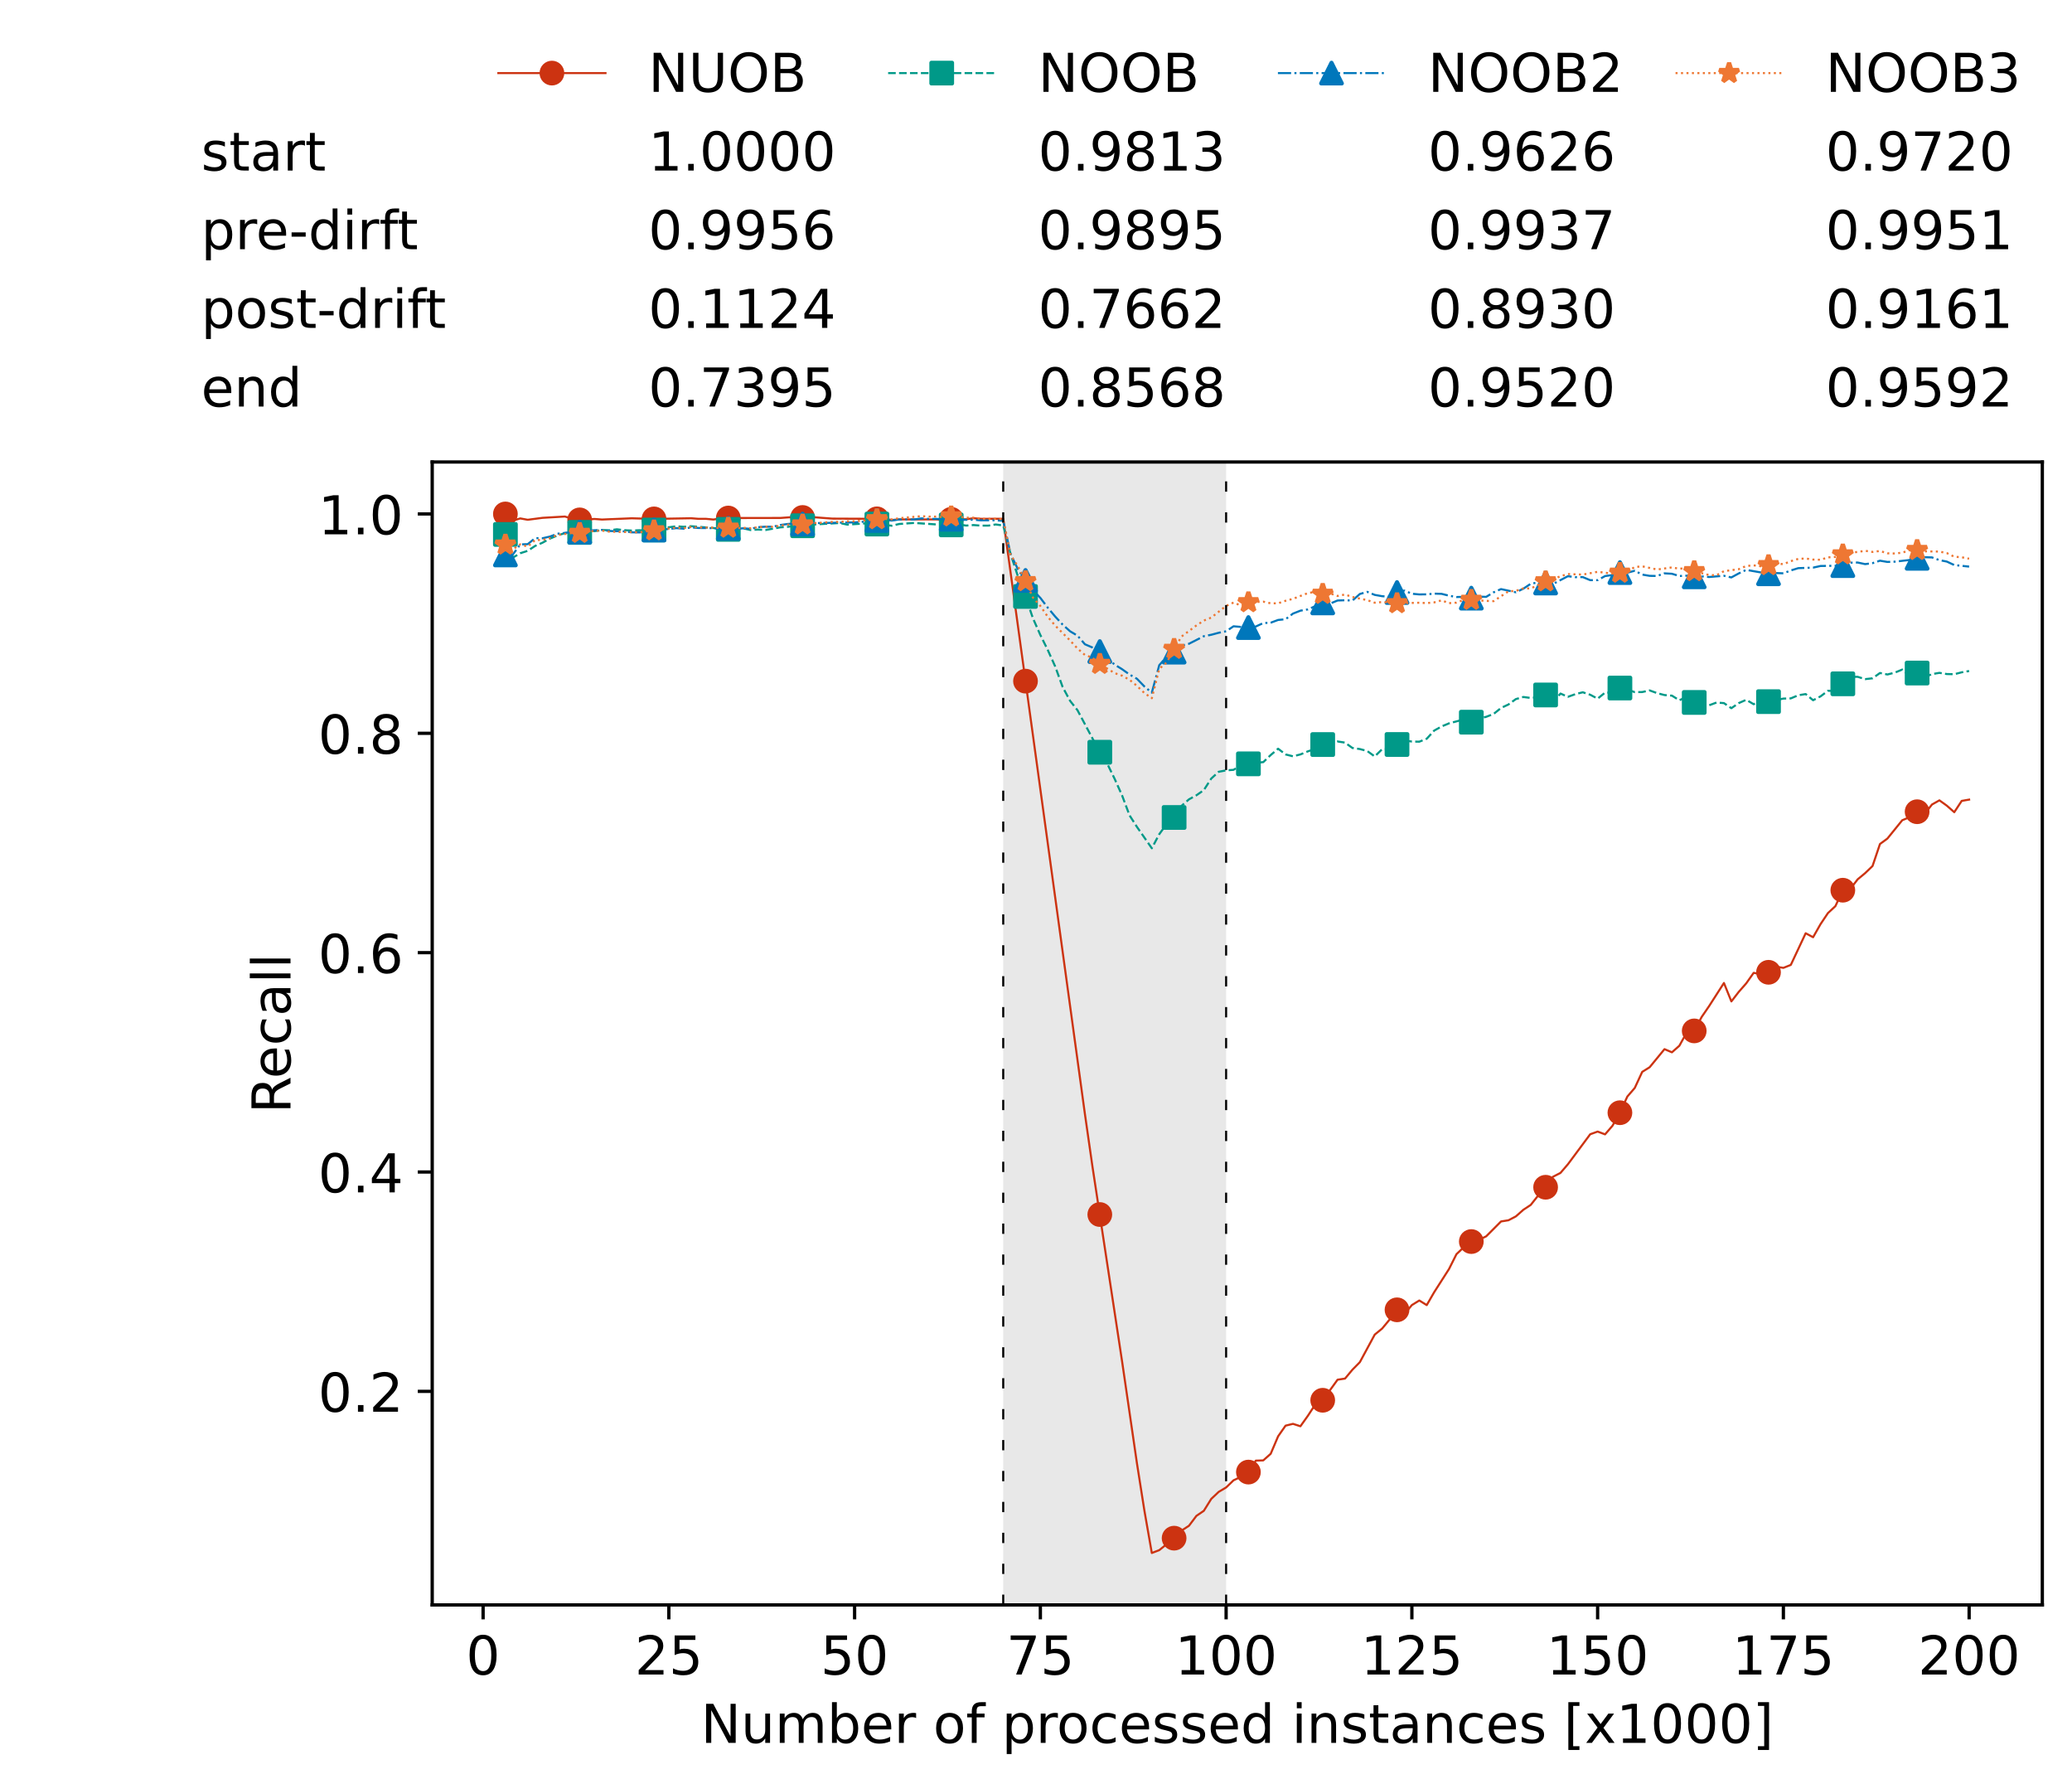 <?xml version="1.0" encoding="utf-8" standalone="no"?>
<!DOCTYPE svg PUBLIC "-//W3C//DTD SVG 1.1//EN"
  "http://www.w3.org/Graphics/SVG/1.1/DTD/svg11.dtd">
<!-- Created with matplotlib (https://matplotlib.org/) -->
<svg height="432.615pt" version="1.1" viewBox="0 0 502.65 432.615" width="502.65pt" xmlns="http://www.w3.org/2000/svg" xmlns:xlink="http://www.w3.org/1999/xlink">
 <defs>
  <style type="text/css">*{stroke-linecap:butt;stroke-linejoin:round;}</style>
 </defs>
 <g id="figure_1">
  <g id="patch_1">
   <path d="M 0 432.615 
L 502.65 432.615 
L 502.65 0 
L 0 0 
z
" style="fill:#ffffff;"/>
  </g>
  <g id="axes_1">
   <g id="patch_2">
    <path d="M 104.85 389.252 
L 495.45 389.252 
L 495.45 112.052 
L 104.85 112.052 
z
" style="fill:#ffffff;"/>
   </g>
   <g id="patch_3">
    <path clip-path="url(#p40105ca040)" d="M 297.446 389.252 
L 297.446 112.052 
L 243.372 112.052 
L 243.372 389.252 
z
" style="fill:#d3d3d3;opacity:0.5;"/>
   </g>
   <g id="matplotlib.axis_1">
    <g id="xtick_1">
     <g id="line2d_1">
      <defs>
       <path d="M 0 0 
L 0 3.5 
" id="m18a51173e1" style="stroke:#000000;stroke-width:0.8;"/>
      </defs>
      <g>
       <use style="stroke:#000000;stroke-width:0.8;" x="117.197" xlink:href="#m18a51173e1" y="389.252"/>
      </g>
     </g>
     <g id="text_1">
      <!-- 0 -->
      <g transform="translate(113.061 406.13)scale(0.13 -0.13)">
       <defs>
        <path d="M 31.781 66.406 
Q 24.172 66.406 20.328 58.906 
Q 16.5 51.422 16.5 36.375 
Q 16.5 21.391 20.328 13.891 
Q 24.172 6.391 31.781 6.391 
Q 39.453 6.391 43.281 13.891 
Q 47.125 21.391 47.125 36.375 
Q 47.125 51.422 43.281 58.906 
Q 39.453 66.406 31.781 66.406 
z
M 31.781 74.219 
Q 44.047 74.219 50.516 64.516 
Q 56.984 54.828 56.984 36.375 
Q 56.984 17.969 50.516 8.266 
Q 44.047 -1.422 31.781 -1.422 
Q 19.531 -1.422 13.062 8.266 
Q 6.594 17.969 6.594 36.375 
Q 6.594 54.828 13.062 64.516 
Q 19.531 74.219 31.781 74.219 
z
" id="DejaVuSans-48"/>
       </defs>
       <use xlink:href="#DejaVuSans-48"/>
      </g>
     </g>
    </g>
    <g id="xtick_2">
     <g id="line2d_2">
      <g>
       <use style="stroke:#000000;stroke-width:0.8;" x="162.259" xlink:href="#m18a51173e1" y="389.252"/>
      </g>
     </g>
     <g id="text_2">
      <!-- 25 -->
      <g transform="translate(153.988 406.13)scale(0.13 -0.13)">
       <defs>
        <path d="M 19.188 8.297 
L 53.609 8.297 
L 53.609 0 
L 7.328 0 
L 7.328 8.297 
Q 12.938 14.109 22.625 23.891 
Q 32.328 33.688 34.812 36.531 
Q 39.547 41.844 41.422 45.531 
Q 43.312 49.219 43.312 52.781 
Q 43.312 58.594 39.234 62.25 
Q 35.156 65.922 28.609 65.922 
Q 23.969 65.922 18.812 64.312 
Q 13.672 62.703 7.812 59.422 
L 7.812 69.391 
Q 13.766 71.781 18.938 73 
Q 24.125 74.219 28.422 74.219 
Q 39.75 74.219 46.484 68.547 
Q 53.219 62.891 53.219 53.422 
Q 53.219 48.922 51.531 44.891 
Q 49.859 40.875 45.406 35.406 
Q 44.188 33.984 37.641 27.219 
Q 31.109 20.453 19.188 8.297 
z
" id="DejaVuSans-50"/>
        <path d="M 10.797 72.906 
L 49.516 72.906 
L 49.516 64.594 
L 19.828 64.594 
L 19.828 46.734 
Q 21.969 47.469 24.109 47.828 
Q 26.266 48.188 28.422 48.188 
Q 40.625 48.188 47.75 41.5 
Q 54.891 34.812 54.891 23.391 
Q 54.891 11.625 47.562 5.094 
Q 40.234 -1.422 26.906 -1.422 
Q 22.312 -1.422 17.547 -0.641 
Q 12.797 0.141 7.719 1.703 
L 7.719 11.625 
Q 12.109 9.234 16.797 8.062 
Q 21.484 6.891 26.703 6.891 
Q 35.156 6.891 40.078 11.328 
Q 45.016 15.766 45.016 23.391 
Q 45.016 31 40.078 35.438 
Q 35.156 39.891 26.703 39.891 
Q 22.75 39.891 18.812 39.016 
Q 14.891 38.141 10.797 36.281 
z
" id="DejaVuSans-53"/>
       </defs>
       <use xlink:href="#DejaVuSans-50"/>
       <use x="63.623" xlink:href="#DejaVuSans-53"/>
      </g>
     </g>
    </g>
    <g id="xtick_3">
     <g id="line2d_3">
      <g>
       <use style="stroke:#000000;stroke-width:0.8;" x="207.322" xlink:href="#m18a51173e1" y="389.252"/>
      </g>
     </g>
     <g id="text_3">
      <!-- 50 -->
      <g transform="translate(199.05 406.13)scale(0.13 -0.13)">
       <use xlink:href="#DejaVuSans-53"/>
       <use x="63.623" xlink:href="#DejaVuSans-48"/>
      </g>
     </g>
    </g>
    <g id="xtick_4">
     <g id="line2d_4">
      <g>
       <use style="stroke:#000000;stroke-width:0.8;" x="252.384" xlink:href="#m18a51173e1" y="389.252"/>
      </g>
     </g>
     <g id="text_4">
      <!-- 75 -->
      <g transform="translate(244.113 406.13)scale(0.13 -0.13)">
       <defs>
        <path d="M 8.203 72.906 
L 55.078 72.906 
L 55.078 68.703 
L 28.609 0 
L 18.312 0 
L 43.219 64.594 
L 8.203 64.594 
z
" id="DejaVuSans-55"/>
       </defs>
       <use xlink:href="#DejaVuSans-55"/>
       <use x="63.623" xlink:href="#DejaVuSans-53"/>
      </g>
     </g>
    </g>
    <g id="xtick_5">
     <g id="line2d_5">
      <g>
       <use style="stroke:#000000;stroke-width:0.8;" x="297.446" xlink:href="#m18a51173e1" y="389.252"/>
      </g>
     </g>
     <g id="text_5">
      <!-- 100 -->
      <g transform="translate(285.039 406.13)scale(0.13 -0.13)">
       <defs>
        <path d="M 12.406 8.297 
L 28.516 8.297 
L 28.516 63.922 
L 10.984 60.406 
L 10.984 69.391 
L 28.422 72.906 
L 38.281 72.906 
L 38.281 8.297 
L 54.391 8.297 
L 54.391 0 
L 12.406 0 
z
" id="DejaVuSans-49"/>
       </defs>
       <use xlink:href="#DejaVuSans-49"/>
       <use x="63.623" xlink:href="#DejaVuSans-48"/>
       <use x="127.246" xlink:href="#DejaVuSans-48"/>
      </g>
     </g>
    </g>
    <g id="xtick_6">
     <g id="line2d_6">
      <g>
       <use style="stroke:#000000;stroke-width:0.8;" x="342.509" xlink:href="#m18a51173e1" y="389.252"/>
      </g>
     </g>
     <g id="text_6">
      <!-- 125 -->
      <g transform="translate(330.102 406.13)scale(0.13 -0.13)">
       <use xlink:href="#DejaVuSans-49"/>
       <use x="63.623" xlink:href="#DejaVuSans-50"/>
       <use x="127.246" xlink:href="#DejaVuSans-53"/>
      </g>
     </g>
    </g>
    <g id="xtick_7">
     <g id="line2d_7">
      <g>
       <use style="stroke:#000000;stroke-width:0.8;" x="387.571" xlink:href="#m18a51173e1" y="389.252"/>
      </g>
     </g>
     <g id="text_7">
      <!-- 150 -->
      <g transform="translate(375.164 406.13)scale(0.13 -0.13)">
       <use xlink:href="#DejaVuSans-49"/>
       <use x="63.623" xlink:href="#DejaVuSans-53"/>
       <use x="127.246" xlink:href="#DejaVuSans-48"/>
      </g>
     </g>
    </g>
    <g id="xtick_8">
     <g id="line2d_8">
      <g>
       <use style="stroke:#000000;stroke-width:0.8;" x="432.633" xlink:href="#m18a51173e1" y="389.252"/>
      </g>
     </g>
     <g id="text_8">
      <!-- 175 -->
      <g transform="translate(420.226 406.13)scale(0.13 -0.13)">
       <use xlink:href="#DejaVuSans-49"/>
       <use x="63.623" xlink:href="#DejaVuSans-55"/>
       <use x="127.246" xlink:href="#DejaVuSans-53"/>
      </g>
     </g>
    </g>
    <g id="xtick_9">
     <g id="line2d_9">
      <g>
       <use style="stroke:#000000;stroke-width:0.8;" x="477.695" xlink:href="#m18a51173e1" y="389.252"/>
      </g>
     </g>
     <g id="text_9">
      <!-- 200 -->
      <g transform="translate(465.289 406.13)scale(0.13 -0.13)">
       <use xlink:href="#DejaVuSans-50"/>
       <use x="63.623" xlink:href="#DejaVuSans-48"/>
       <use x="127.246" xlink:href="#DejaVuSans-48"/>
      </g>
     </g>
    </g>
    <g id="text_10">
     <!-- Number of processed instances [x1000] -->
     <g transform="translate(170.025 422.711)scale(0.13 -0.13)">
      <defs>
       <path d="M 9.812 72.906 
L 23.094 72.906 
L 55.422 11.922 
L 55.422 72.906 
L 64.984 72.906 
L 64.984 0 
L 51.703 0 
L 19.391 60.984 
L 19.391 0 
L 9.812 0 
z
" id="DejaVuSans-78"/>
       <path d="M 8.5 21.578 
L 8.5 54.688 
L 17.484 54.688 
L 17.484 21.922 
Q 17.484 14.156 20.5 10.266 
Q 23.531 6.391 29.594 6.391 
Q 36.859 6.391 41.078 11.031 
Q 45.312 15.672 45.312 23.688 
L 45.312 54.688 
L 54.297 54.688 
L 54.297 0 
L 45.312 0 
L 45.312 8.406 
Q 42.047 3.422 37.719 1 
Q 33.406 -1.422 27.688 -1.422 
Q 18.266 -1.422 13.375 4.438 
Q 8.5 10.297 8.5 21.578 
z
M 31.109 56 
z
" id="DejaVuSans-117"/>
       <path d="M 52 44.188 
Q 55.375 50.25 60.062 53.125 
Q 64.75 56 71.094 56 
Q 79.641 56 84.281 50.016 
Q 88.922 44.047 88.922 33.016 
L 88.922 0 
L 79.891 0 
L 79.891 32.719 
Q 79.891 40.578 77.094 44.375 
Q 74.312 48.188 68.609 48.188 
Q 61.625 48.188 57.562 43.547 
Q 53.516 38.922 53.516 30.906 
L 53.516 0 
L 44.484 0 
L 44.484 32.719 
Q 44.484 40.625 41.703 44.406 
Q 38.922 48.188 33.109 48.188 
Q 26.219 48.188 22.156 43.531 
Q 18.109 38.875 18.109 30.906 
L 18.109 0 
L 9.078 0 
L 9.078 54.688 
L 18.109 54.688 
L 18.109 46.188 
Q 21.188 51.219 25.484 53.609 
Q 29.781 56 35.688 56 
Q 41.656 56 45.828 52.969 
Q 50 49.953 52 44.188 
z
" id="DejaVuSans-109"/>
       <path d="M 48.688 27.297 
Q 48.688 37.203 44.609 42.844 
Q 40.531 48.484 33.406 48.484 
Q 26.266 48.484 22.188 42.844 
Q 18.109 37.203 18.109 27.297 
Q 18.109 17.391 22.188 11.75 
Q 26.266 6.109 33.406 6.109 
Q 40.531 6.109 44.609 11.75 
Q 48.688 17.391 48.688 27.297 
z
M 18.109 46.391 
Q 20.953 51.266 25.266 53.625 
Q 29.594 56 35.594 56 
Q 45.562 56 51.781 48.094 
Q 58.016 40.188 58.016 27.297 
Q 58.016 14.406 51.781 6.484 
Q 45.562 -1.422 35.594 -1.422 
Q 29.594 -1.422 25.266 0.953 
Q 20.953 3.328 18.109 8.203 
L 18.109 0 
L 9.078 0 
L 9.078 75.984 
L 18.109 75.984 
z
" id="DejaVuSans-98"/>
       <path d="M 56.203 29.594 
L 56.203 25.203 
L 14.891 25.203 
Q 15.484 15.922 20.484 11.062 
Q 25.484 6.203 34.422 6.203 
Q 39.594 6.203 44.453 7.469 
Q 49.312 8.734 54.109 11.281 
L 54.109 2.781 
Q 49.266 0.734 44.188 -0.344 
Q 39.109 -1.422 33.891 -1.422 
Q 20.797 -1.422 13.156 6.188 
Q 5.516 13.812 5.516 26.812 
Q 5.516 40.234 12.766 48.109 
Q 20.016 56 32.328 56 
Q 43.359 56 49.781 48.891 
Q 56.203 41.797 56.203 29.594 
z
M 47.219 32.234 
Q 47.125 39.594 43.094 43.984 
Q 39.062 48.391 32.422 48.391 
Q 24.906 48.391 20.391 44.141 
Q 15.875 39.891 15.188 32.172 
z
" id="DejaVuSans-101"/>
       <path d="M 41.109 46.297 
Q 39.594 47.172 37.812 47.578 
Q 36.031 48 33.891 48 
Q 26.266 48 22.188 43.047 
Q 18.109 38.094 18.109 28.812 
L 18.109 0 
L 9.078 0 
L 9.078 54.688 
L 18.109 54.688 
L 18.109 46.188 
Q 20.953 51.172 25.484 53.578 
Q 30.031 56 36.531 56 
Q 37.453 56 38.578 55.875 
Q 39.703 55.766 41.062 55.516 
z
" id="DejaVuSans-114"/>
       <path id="DejaVuSans-32"/>
       <path d="M 30.609 48.391 
Q 23.391 48.391 19.188 42.75 
Q 14.984 37.109 14.984 27.297 
Q 14.984 17.484 19.156 11.844 
Q 23.344 6.203 30.609 6.203 
Q 37.797 6.203 41.984 11.859 
Q 46.188 17.531 46.188 27.297 
Q 46.188 37.016 41.984 42.703 
Q 37.797 48.391 30.609 48.391 
z
M 30.609 56 
Q 42.328 56 49.016 48.375 
Q 55.719 40.766 55.719 27.297 
Q 55.719 13.875 49.016 6.219 
Q 42.328 -1.422 30.609 -1.422 
Q 18.844 -1.422 12.172 6.219 
Q 5.516 13.875 5.516 27.297 
Q 5.516 40.766 12.172 48.375 
Q 18.844 56 30.609 56 
z
" id="DejaVuSans-111"/>
       <path d="M 37.109 75.984 
L 37.109 68.5 
L 28.516 68.5 
Q 23.688 68.5 21.797 66.547 
Q 19.922 64.594 19.922 59.516 
L 19.922 54.688 
L 34.719 54.688 
L 34.719 47.703 
L 19.922 47.703 
L 19.922 0 
L 10.891 0 
L 10.891 47.703 
L 2.297 47.703 
L 2.297 54.688 
L 10.891 54.688 
L 10.891 58.5 
Q 10.891 67.625 15.141 71.797 
Q 19.391 75.984 28.609 75.984 
z
" id="DejaVuSans-102"/>
       <path d="M 18.109 8.203 
L 18.109 -20.797 
L 9.078 -20.797 
L 9.078 54.688 
L 18.109 54.688 
L 18.109 46.391 
Q 20.953 51.266 25.266 53.625 
Q 29.594 56 35.594 56 
Q 45.562 56 51.781 48.094 
Q 58.016 40.188 58.016 27.297 
Q 58.016 14.406 51.781 6.484 
Q 45.562 -1.422 35.594 -1.422 
Q 29.594 -1.422 25.266 0.953 
Q 20.953 3.328 18.109 8.203 
z
M 48.688 27.297 
Q 48.688 37.203 44.609 42.844 
Q 40.531 48.484 33.406 48.484 
Q 26.266 48.484 22.188 42.844 
Q 18.109 37.203 18.109 27.297 
Q 18.109 17.391 22.188 11.75 
Q 26.266 6.109 33.406 6.109 
Q 40.531 6.109 44.609 11.75 
Q 48.688 17.391 48.688 27.297 
z
" id="DejaVuSans-112"/>
       <path d="M 48.781 52.594 
L 48.781 44.188 
Q 44.969 46.297 41.141 47.344 
Q 37.312 48.391 33.406 48.391 
Q 24.656 48.391 19.812 42.844 
Q 14.984 37.312 14.984 27.297 
Q 14.984 17.281 19.812 11.734 
Q 24.656 6.203 33.406 6.203 
Q 37.312 6.203 41.141 7.25 
Q 44.969 8.297 48.781 10.406 
L 48.781 2.094 
Q 45.016 0.344 40.984 -0.531 
Q 36.969 -1.422 32.422 -1.422 
Q 20.062 -1.422 12.781 6.344 
Q 5.516 14.109 5.516 27.297 
Q 5.516 40.672 12.859 48.328 
Q 20.219 56 33.016 56 
Q 37.156 56 41.109 55.141 
Q 45.062 54.297 48.781 52.594 
z
" id="DejaVuSans-99"/>
       <path d="M 44.281 53.078 
L 44.281 44.578 
Q 40.484 46.531 36.375 47.5 
Q 32.281 48.484 27.875 48.484 
Q 21.188 48.484 17.844 46.438 
Q 14.5 44.391 14.5 40.281 
Q 14.5 37.156 16.891 35.375 
Q 19.281 33.594 26.516 31.984 
L 29.594 31.297 
Q 39.156 29.25 43.188 25.516 
Q 47.219 21.781 47.219 15.094 
Q 47.219 7.469 41.188 3.016 
Q 35.156 -1.422 24.609 -1.422 
Q 20.219 -1.422 15.453 -0.562 
Q 10.688 0.297 5.422 2 
L 5.422 11.281 
Q 10.406 8.688 15.234 7.391 
Q 20.062 6.109 24.812 6.109 
Q 31.156 6.109 34.562 8.281 
Q 37.984 10.453 37.984 14.406 
Q 37.984 18.062 35.516 20.016 
Q 33.062 21.969 24.703 23.781 
L 21.578 24.516 
Q 13.234 26.266 9.516 29.906 
Q 5.812 33.547 5.812 39.891 
Q 5.812 47.609 11.281 51.797 
Q 16.75 56 26.812 56 
Q 31.781 56 36.172 55.266 
Q 40.578 54.547 44.281 53.078 
z
" id="DejaVuSans-115"/>
       <path d="M 45.406 46.391 
L 45.406 75.984 
L 54.391 75.984 
L 54.391 0 
L 45.406 0 
L 45.406 8.203 
Q 42.578 3.328 38.25 0.953 
Q 33.938 -1.422 27.875 -1.422 
Q 17.969 -1.422 11.734 6.484 
Q 5.516 14.406 5.516 27.297 
Q 5.516 40.188 11.734 48.094 
Q 17.969 56 27.875 56 
Q 33.938 56 38.25 53.625 
Q 42.578 51.266 45.406 46.391 
z
M 14.797 27.297 
Q 14.797 17.391 18.875 11.75 
Q 22.953 6.109 30.078 6.109 
Q 37.203 6.109 41.297 11.75 
Q 45.406 17.391 45.406 27.297 
Q 45.406 37.203 41.297 42.844 
Q 37.203 48.484 30.078 48.484 
Q 22.953 48.484 18.875 42.844 
Q 14.797 37.203 14.797 27.297 
z
" id="DejaVuSans-100"/>
       <path d="M 9.422 54.688 
L 18.406 54.688 
L 18.406 0 
L 9.422 0 
z
M 9.422 75.984 
L 18.406 75.984 
L 18.406 64.594 
L 9.422 64.594 
z
" id="DejaVuSans-105"/>
       <path d="M 54.891 33.016 
L 54.891 0 
L 45.906 0 
L 45.906 32.719 
Q 45.906 40.484 42.875 44.328 
Q 39.844 48.188 33.797 48.188 
Q 26.516 48.188 22.312 43.547 
Q 18.109 38.922 18.109 30.906 
L 18.109 0 
L 9.078 0 
L 9.078 54.688 
L 18.109 54.688 
L 18.109 46.188 
Q 21.344 51.125 25.703 53.562 
Q 30.078 56 35.797 56 
Q 45.219 56 50.047 50.172 
Q 54.891 44.344 54.891 33.016 
z
" id="DejaVuSans-110"/>
       <path d="M 18.312 70.219 
L 18.312 54.688 
L 36.812 54.688 
L 36.812 47.703 
L 18.312 47.703 
L 18.312 18.016 
Q 18.312 11.328 20.141 9.422 
Q 21.969 7.516 27.594 7.516 
L 36.812 7.516 
L 36.812 0 
L 27.594 0 
Q 17.188 0 13.234 3.875 
Q 9.281 7.766 9.281 18.016 
L 9.281 47.703 
L 2.688 47.703 
L 2.688 54.688 
L 9.281 54.688 
L 9.281 70.219 
z
" id="DejaVuSans-116"/>
       <path d="M 34.281 27.484 
Q 23.391 27.484 19.188 25 
Q 14.984 22.516 14.984 16.5 
Q 14.984 11.719 18.141 8.906 
Q 21.297 6.109 26.703 6.109 
Q 34.188 6.109 38.703 11.406 
Q 43.219 16.703 43.219 25.484 
L 43.219 27.484 
z
M 52.203 31.203 
L 52.203 0 
L 43.219 0 
L 43.219 8.297 
Q 40.141 3.328 35.547 0.953 
Q 30.953 -1.422 24.312 -1.422 
Q 15.922 -1.422 10.953 3.297 
Q 6 8.016 6 15.922 
Q 6 25.141 12.172 29.828 
Q 18.359 34.516 30.609 34.516 
L 43.219 34.516 
L 43.219 35.406 
Q 43.219 41.609 39.141 45 
Q 35.062 48.391 27.688 48.391 
Q 23 48.391 18.547 47.266 
Q 14.109 46.141 10.016 43.891 
L 10.016 52.203 
Q 14.938 54.109 19.578 55.047 
Q 24.219 56 28.609 56 
Q 40.484 56 46.344 49.844 
Q 52.203 43.703 52.203 31.203 
z
" id="DejaVuSans-97"/>
       <path d="M 8.594 75.984 
L 29.297 75.984 
L 29.297 69 
L 17.578 69 
L 17.578 -6.203 
L 29.297 -6.203 
L 29.297 -13.188 
L 8.594 -13.188 
z
" id="DejaVuSans-91"/>
       <path d="M 54.891 54.688 
L 35.109 28.078 
L 55.906 0 
L 45.312 0 
L 29.391 21.484 
L 13.484 0 
L 2.875 0 
L 24.125 28.609 
L 4.688 54.688 
L 15.281 54.688 
L 29.781 35.203 
L 44.281 54.688 
z
" id="DejaVuSans-120"/>
       <path d="M 30.422 75.984 
L 30.422 -13.188 
L 9.719 -13.188 
L 9.719 -6.203 
L 21.391 -6.203 
L 21.391 69 
L 9.719 69 
L 9.719 75.984 
z
" id="DejaVuSans-93"/>
      </defs>
      <use xlink:href="#DejaVuSans-78"/>
      <use x="74.805" xlink:href="#DejaVuSans-117"/>
      <use x="138.184" xlink:href="#DejaVuSans-109"/>
      <use x="235.596" xlink:href="#DejaVuSans-98"/>
      <use x="299.072" xlink:href="#DejaVuSans-101"/>
      <use x="360.596" xlink:href="#DejaVuSans-114"/>
      <use x="401.709" xlink:href="#DejaVuSans-32"/>
      <use x="433.496" xlink:href="#DejaVuSans-111"/>
      <use x="494.678" xlink:href="#DejaVuSans-102"/>
      <use x="529.883" xlink:href="#DejaVuSans-32"/>
      <use x="561.67" xlink:href="#DejaVuSans-112"/>
      <use x="625.146" xlink:href="#DejaVuSans-114"/>
      <use x="664.01" xlink:href="#DejaVuSans-111"/>
      <use x="725.191" xlink:href="#DejaVuSans-99"/>
      <use x="780.172" xlink:href="#DejaVuSans-101"/>
      <use x="841.695" xlink:href="#DejaVuSans-115"/>
      <use x="893.795" xlink:href="#DejaVuSans-115"/>
      <use x="945.895" xlink:href="#DejaVuSans-101"/>
      <use x="1007.418" xlink:href="#DejaVuSans-100"/>
      <use x="1070.895" xlink:href="#DejaVuSans-32"/>
      <use x="1102.682" xlink:href="#DejaVuSans-105"/>
      <use x="1130.465" xlink:href="#DejaVuSans-110"/>
      <use x="1193.844" xlink:href="#DejaVuSans-115"/>
      <use x="1245.943" xlink:href="#DejaVuSans-116"/>
      <use x="1285.152" xlink:href="#DejaVuSans-97"/>
      <use x="1346.432" xlink:href="#DejaVuSans-110"/>
      <use x="1409.811" xlink:href="#DejaVuSans-99"/>
      <use x="1464.791" xlink:href="#DejaVuSans-101"/>
      <use x="1526.314" xlink:href="#DejaVuSans-115"/>
      <use x="1578.414" xlink:href="#DejaVuSans-32"/>
      <use x="1610.201" xlink:href="#DejaVuSans-91"/>
      <use x="1649.215" xlink:href="#DejaVuSans-120"/>
      <use x="1708.395" xlink:href="#DejaVuSans-49"/>
      <use x="1772.018" xlink:href="#DejaVuSans-48"/>
      <use x="1835.641" xlink:href="#DejaVuSans-48"/>
      <use x="1899.264" xlink:href="#DejaVuSans-48"/>
      <use x="1962.887" xlink:href="#DejaVuSans-93"/>
     </g>
    </g>
   </g>
   <g id="matplotlib.axis_2">
    <g id="ytick_1">
     <g id="line2d_10">
      <defs>
       <path d="M 0 0 
L -3.5 0 
" id="m2c29697abd" style="stroke:#000000;stroke-width:0.8;"/>
      </defs>
      <g>
       <use style="stroke:#000000;stroke-width:0.8;" x="104.85" xlink:href="#m2c29697abd" y="337.45"/>
      </g>
     </g>
     <g id="text_11">
      <!-- 0.2 -->
      <g transform="translate(77.176 342.389)scale(0.13 -0.13)">
       <defs>
        <path d="M 10.688 12.406 
L 21 12.406 
L 21 0 
L 10.688 0 
z
" id="DejaVuSans-46"/>
       </defs>
       <use xlink:href="#DejaVuSans-48"/>
       <use x="63.623" xlink:href="#DejaVuSans-46"/>
       <use x="95.41" xlink:href="#DejaVuSans-50"/>
      </g>
     </g>
    </g>
    <g id="ytick_2">
     <g id="line2d_11">
      <g>
       <use style="stroke:#000000;stroke-width:0.8;" x="104.85" xlink:href="#m2c29697abd" y="284.25"/>
      </g>
     </g>
     <g id="text_12">
      <!-- 0.4 -->
      <g transform="translate(77.176 289.189)scale(0.13 -0.13)">
       <defs>
        <path d="M 37.797 64.312 
L 12.891 25.391 
L 37.797 25.391 
z
M 35.203 72.906 
L 47.609 72.906 
L 47.609 25.391 
L 58.016 25.391 
L 58.016 17.188 
L 47.609 17.188 
L 47.609 0 
L 37.797 0 
L 37.797 17.188 
L 4.891 17.188 
L 4.891 26.703 
z
" id="DejaVuSans-52"/>
       </defs>
       <use xlink:href="#DejaVuSans-48"/>
       <use x="63.623" xlink:href="#DejaVuSans-46"/>
       <use x="95.41" xlink:href="#DejaVuSans-52"/>
      </g>
     </g>
    </g>
    <g id="ytick_3">
     <g id="line2d_12">
      <g>
       <use style="stroke:#000000;stroke-width:0.8;" x="104.85" xlink:href="#m2c29697abd" y="231.051"/>
      </g>
     </g>
     <g id="text_13">
      <!-- 0.6 -->
      <g transform="translate(77.176 235.99)scale(0.13 -0.13)">
       <defs>
        <path d="M 33.016 40.375 
Q 26.375 40.375 22.484 35.828 
Q 18.609 31.297 18.609 23.391 
Q 18.609 15.531 22.484 10.953 
Q 26.375 6.391 33.016 6.391 
Q 39.656 6.391 43.531 10.953 
Q 47.406 15.531 47.406 23.391 
Q 47.406 31.297 43.531 35.828 
Q 39.656 40.375 33.016 40.375 
z
M 52.594 71.297 
L 52.594 62.312 
Q 48.875 64.062 45.094 64.984 
Q 41.312 65.922 37.594 65.922 
Q 27.828 65.922 22.672 59.328 
Q 17.531 52.734 16.797 39.406 
Q 19.672 43.656 24.016 45.922 
Q 28.375 48.188 33.594 48.188 
Q 44.578 48.188 50.953 41.516 
Q 57.328 34.859 57.328 23.391 
Q 57.328 12.156 50.688 5.359 
Q 44.047 -1.422 33.016 -1.422 
Q 20.359 -1.422 13.672 8.266 
Q 6.984 17.969 6.984 36.375 
Q 6.984 53.656 15.188 63.938 
Q 23.391 74.219 37.203 74.219 
Q 40.922 74.219 44.703 73.484 
Q 48.484 72.75 52.594 71.297 
z
" id="DejaVuSans-54"/>
       </defs>
       <use xlink:href="#DejaVuSans-48"/>
       <use x="63.623" xlink:href="#DejaVuSans-46"/>
       <use x="95.41" xlink:href="#DejaVuSans-54"/>
      </g>
     </g>
    </g>
    <g id="ytick_4">
     <g id="line2d_13">
      <g>
       <use style="stroke:#000000;stroke-width:0.8;" x="104.85" xlink:href="#m2c29697abd" y="177.851"/>
      </g>
     </g>
     <g id="text_14">
      <!-- 0.8 -->
      <g transform="translate(77.176 182.79)scale(0.13 -0.13)">
       <defs>
        <path d="M 31.781 34.625 
Q 24.75 34.625 20.719 30.859 
Q 16.703 27.094 16.703 20.516 
Q 16.703 13.922 20.719 10.156 
Q 24.75 6.391 31.781 6.391 
Q 38.812 6.391 42.859 10.172 
Q 46.922 13.969 46.922 20.516 
Q 46.922 27.094 42.891 30.859 
Q 38.875 34.625 31.781 34.625 
z
M 21.922 38.812 
Q 15.578 40.375 12.031 44.719 
Q 8.5 49.078 8.5 55.328 
Q 8.5 64.062 14.719 69.141 
Q 20.953 74.219 31.781 74.219 
Q 42.672 74.219 48.875 69.141 
Q 55.078 64.062 55.078 55.328 
Q 55.078 49.078 51.531 44.719 
Q 48 40.375 41.703 38.812 
Q 48.828 37.156 52.797 32.312 
Q 56.781 27.484 56.781 20.516 
Q 56.781 9.906 50.312 4.234 
Q 43.844 -1.422 31.781 -1.422 
Q 19.734 -1.422 13.25 4.234 
Q 6.781 9.906 6.781 20.516 
Q 6.781 27.484 10.781 32.312 
Q 14.797 37.156 21.922 38.812 
z
M 18.312 54.391 
Q 18.312 48.734 21.844 45.562 
Q 25.391 42.391 31.781 42.391 
Q 38.141 42.391 41.719 45.562 
Q 45.312 48.734 45.312 54.391 
Q 45.312 60.062 41.719 63.234 
Q 38.141 66.406 31.781 66.406 
Q 25.391 66.406 21.844 63.234 
Q 18.312 60.062 18.312 54.391 
z
" id="DejaVuSans-56"/>
       </defs>
       <use xlink:href="#DejaVuSans-48"/>
       <use x="63.623" xlink:href="#DejaVuSans-46"/>
       <use x="95.41" xlink:href="#DejaVuSans-56"/>
      </g>
     </g>
    </g>
    <g id="ytick_5">
     <g id="line2d_14">
      <g>
       <use style="stroke:#000000;stroke-width:0.8;" x="104.85" xlink:href="#m2c29697abd" y="124.652"/>
      </g>
     </g>
     <g id="text_15">
      <!-- 1.0 -->
      <g transform="translate(77.176 129.591)scale(0.13 -0.13)">
       <use xlink:href="#DejaVuSans-49"/>
       <use x="63.623" xlink:href="#DejaVuSans-46"/>
       <use x="95.41" xlink:href="#DejaVuSans-48"/>
      </g>
     </g>
    </g>
    <g id="text_16">
     <!-- Recall -->
     <g transform="translate(70.472 270.044)rotate(-90)scale(0.13 -0.13)">
      <defs>
       <path d="M 44.391 34.188 
Q 47.562 33.109 50.562 29.594 
Q 53.562 26.078 56.594 19.922 
L 66.609 0 
L 56 0 
L 46.688 18.703 
Q 43.062 26.031 39.672 28.422 
Q 36.281 30.812 30.422 30.812 
L 19.672 30.812 
L 19.672 0 
L 9.812 0 
L 9.812 72.906 
L 32.078 72.906 
Q 44.578 72.906 50.734 67.672 
Q 56.891 62.453 56.891 51.906 
Q 56.891 45.016 53.688 40.469 
Q 50.484 35.938 44.391 34.188 
z
M 19.672 64.797 
L 19.672 38.922 
L 32.078 38.922 
Q 39.203 38.922 42.844 42.219 
Q 46.484 45.516 46.484 51.906 
Q 46.484 58.297 42.844 61.547 
Q 39.203 64.797 32.078 64.797 
z
" id="DejaVuSans-82"/>
       <path d="M 9.422 75.984 
L 18.406 75.984 
L 18.406 0 
L 9.422 0 
z
" id="DejaVuSans-108"/>
      </defs>
      <use xlink:href="#DejaVuSans-82"/>
      <use x="64.982" xlink:href="#DejaVuSans-101"/>
      <use x="126.506" xlink:href="#DejaVuSans-99"/>
      <use x="181.486" xlink:href="#DejaVuSans-97"/>
      <use x="242.766" xlink:href="#DejaVuSans-108"/>
      <use x="270.549" xlink:href="#DejaVuSans-108"/>
     </g>
    </g>
   </g>
   <g id="line2d_15"/>
   <g id="line2d_16"/>
   <g id="line2d_17"/>
   <g id="line2d_18"/>
   <g id="line2d_19"/>
   <g id="line2d_20">
    <path clip-path="url(#p40105ca040)" d="M 122.605 124.652 
L 124.407 126.274 
L 126.21 125.733 
L 128.012 126.062 
L 131.617 125.592 
L 137.024 125.279 
L 138.827 125.782 
L 140.629 126.089 
L 144.234 125.868 
L 146.037 126.004 
L 153.247 125.704 
L 158.654 125.851 
L 167.667 125.694 
L 169.469 125.834 
L 171.272 125.834 
L 173.074 126.005 
L 174.877 125.722 
L 178.482 125.638 
L 189.297 125.621 
L 192.902 125.369 
L 194.704 125.504 
L 196.507 125.378 
L 201.914 125.781 
L 214.532 125.838 
L 216.334 126.113 
L 218.137 125.973 
L 227.149 125.973 
L 228.952 126.085 
L 230.754 125.951 
L 234.359 125.937 
L 236.162 125.691 
L 237.964 125.828 
L 243.372 125.821 
L 255.989 217.718 
L 263.199 270.248 
L 265.001 282.802 
L 272.211 330.203 
L 275.816 354.918 
L 277.619 366.363 
L 279.421 376.652 
L 281.224 375.965 
L 284.829 373.057 
L 286.631 371.222 
L 288.434 370.049 
L 290.236 367.655 
L 292.039 366.421 
L 293.841 363.53 
L 295.644 361.832 
L 297.446 360.759 
L 299.249 359.022 
L 301.051 358.177 
L 302.854 357.032 
L 304.656 354.252 
L 306.459 354.195 
L 308.261 352.592 
L 310.064 348.345 
L 311.866 345.769 
L 313.669 345.332 
L 315.471 345.915 
L 317.274 343.386 
L 319.076 340.63 
L 320.879 339.611 
L 324.484 334.621 
L 326.286 334.355 
L 328.089 332.198 
L 329.891 330.37 
L 333.496 323.692 
L 335.299 322.215 
L 337.101 320.042 
L 338.904 317.678 
L 340.706 318.689 
L 342.509 316.526 
L 344.311 315.412 
L 346.114 316.531 
L 347.916 313.406 
L 351.521 307.773 
L 353.324 304.183 
L 355.126 302.472 
L 356.928 301.12 
L 358.731 300.715 
L 360.533 299.856 
L 364.138 296.242 
L 365.941 295.957 
L 367.743 295.013 
L 369.546 293.419 
L 371.348 292.229 
L 376.756 285.396 
L 378.558 284.472 
L 380.361 282.374 
L 385.768 275.096 
L 387.571 274.446 
L 389.373 275.119 
L 391.176 273.033 
L 392.978 269.871 
L 394.781 265.947 
L 396.583 263.859 
L 398.386 259.968 
L 400.188 258.842 
L 403.793 254.454 
L 405.596 255.221 
L 407.398 253.632 
L 409.201 250.383 
L 411.003 250.03 
L 412.806 246.654 
L 414.608 244.024 
L 418.213 238.407 
L 420.016 242.874 
L 421.818 240.549 
L 423.621 238.495 
L 425.423 235.947 
L 427.226 236.279 
L 429.028 235.814 
L 430.831 234.445 
L 432.633 234.742 
L 434.436 234.023 
L 438.041 226.345 
L 439.843 227.308 
L 441.646 224.133 
L 443.448 221.449 
L 445.251 219.771 
L 447.053 215.906 
L 448.856 215.605 
L 450.658 213.265 
L 452.461 211.769 
L 454.263 210.039 
L 456.066 204.699 
L 457.868 203.381 
L 461.473 198.931 
L 463.276 198.189 
L 465.078 196.871 
L 466.881 197.414 
L 468.683 195.124 
L 470.485 194.108 
L 472.288 195.405 
L 474.09 196.988 
L 475.893 194.243 
L 477.695 193.931 
L 477.695 193.931 
" style="fill:none;stroke:#cc3311;stroke-linecap:square;stroke-width:0.5;"/>
    <defs>
     <path d="M 0 2.5 
C 0.663 2.5 1.299 2.237 1.768 1.768 
C 2.237 1.299 2.5 0.663 2.5 0 
C 2.5 -0.663 2.237 -1.299 1.768 -1.768 
C 1.299 -2.237 0.663 -2.5 0 -2.5 
C -0.663 -2.5 -1.299 -2.237 -1.768 -1.768 
C -2.237 -1.299 -2.5 -0.663 -2.5 0 
C -2.5 0.663 -2.237 1.299 -1.768 1.768 
C -1.299 2.237 -0.663 2.5 0 2.5 
z
" id="m4be359fbad" style="stroke:#cc3311;"/>
    </defs>
    <g clip-path="url(#p40105ca040)">
     <use style="fill:#cc3311;stroke:#cc3311;" x="122.605" xlink:href="#m4be359fbad" y="124.652"/>
     <use style="fill:#cc3311;stroke:#cc3311;" x="140.629" xlink:href="#m4be359fbad" y="126.089"/>
     <use style="fill:#cc3311;stroke:#cc3311;" x="158.654" xlink:href="#m4be359fbad" y="125.851"/>
     <use style="fill:#cc3311;stroke:#cc3311;" x="176.679" xlink:href="#m4be359fbad" y="125.638"/>
     <use style="fill:#cc3311;stroke:#cc3311;" x="194.704" xlink:href="#m4be359fbad" y="125.504"/>
     <use style="fill:#cc3311;stroke:#cc3311;" x="212.729" xlink:href="#m4be359fbad" y="125.838"/>
     <use style="fill:#cc3311;stroke:#cc3311;" x="230.754" xlink:href="#m4be359fbad" y="125.951"/>
     <use style="fill:#cc3311;stroke:#cc3311;" x="248.779" xlink:href="#m4be359fbad" y="165.199"/>
     <use style="fill:#cc3311;stroke:#cc3311;" x="266.804" xlink:href="#m4be359fbad" y="294.562"/>
     <use style="fill:#cc3311;stroke:#cc3311;" x="284.829" xlink:href="#m4be359fbad" y="373.057"/>
     <use style="fill:#cc3311;stroke:#cc3311;" x="302.854" xlink:href="#m4be359fbad" y="357.032"/>
     <use style="fill:#cc3311;stroke:#cc3311;" x="320.879" xlink:href="#m4be359fbad" y="339.611"/>
     <use style="fill:#cc3311;stroke:#cc3311;" x="338.904" xlink:href="#m4be359fbad" y="317.678"/>
     <use style="fill:#cc3311;stroke:#cc3311;" x="356.928" xlink:href="#m4be359fbad" y="301.12"/>
     <use style="fill:#cc3311;stroke:#cc3311;" x="374.953" xlink:href="#m4be359fbad" y="287.947"/>
     <use style="fill:#cc3311;stroke:#cc3311;" x="392.978" xlink:href="#m4be359fbad" y="269.871"/>
     <use style="fill:#cc3311;stroke:#cc3311;" x="411.003" xlink:href="#m4be359fbad" y="250.03"/>
     <use style="fill:#cc3311;stroke:#cc3311;" x="429.028" xlink:href="#m4be359fbad" y="235.814"/>
     <use style="fill:#cc3311;stroke:#cc3311;" x="447.053" xlink:href="#m4be359fbad" y="215.906"/>
     <use style="fill:#cc3311;stroke:#cc3311;" x="465.078" xlink:href="#m4be359fbad" y="196.871"/>
    </g>
   </g>
   <g id="line2d_21"/>
   <g id="line2d_22"/>
   <g id="line2d_23"/>
   <g id="line2d_24"/>
   <g id="line2d_25">
    <path clip-path="url(#p40105ca040)" d="M 122.605 129.624 
L 124.407 135.247 
L 126.21 134.179 
L 128.012 133.594 
L 129.815 132.41 
L 131.617 131.621 
L 133.419 130.625 
L 135.222 129.879 
L 137.024 129.298 
L 138.827 129.116 
L 140.629 129.12 
L 142.432 128.748 
L 144.234 128.826 
L 146.037 128.528 
L 147.839 128.621 
L 149.642 128.373 
L 151.444 128.585 
L 153.247 128.68 
L 155.049 128.599 
L 156.852 128.658 
L 158.654 128.551 
L 160.457 128.116 
L 164.062 127.645 
L 165.864 127.771 
L 167.667 127.62 
L 173.074 128.064 
L 174.877 128.334 
L 178.482 128.392 
L 180.284 128.136 
L 182.087 128.556 
L 183.889 128.43 
L 185.692 128.548 
L 189.297 127.899 
L 191.099 127.774 
L 192.902 127.518 
L 194.704 127.511 
L 196.507 127.257 
L 203.717 126.845 
L 205.519 127.237 
L 210.927 126.88 
L 216.334 127.506 
L 218.137 127.086 
L 221.742 126.831 
L 228.952 127.312 
L 230.754 127.303 
L 232.557 127.181 
L 234.359 127.467 
L 236.162 127.344 
L 237.964 127.481 
L 239.767 127.481 
L 241.569 127.2 
L 243.372 127.453 
L 245.174 134.411 
L 246.976 139.897 
L 248.779 144.662 
L 250.581 149.948 
L 252.384 154.016 
L 254.186 157.655 
L 255.989 161.659 
L 257.791 166.632 
L 259.594 169.978 
L 261.396 172.257 
L 266.804 182.442 
L 268.606 185.209 
L 270.409 188.913 
L 272.211 192.933 
L 274.014 197.748 
L 275.816 200.556 
L 279.421 205.731 
L 281.224 202.328 
L 283.026 199.829 
L 284.829 198.264 
L 286.631 195.444 
L 288.434 193.867 
L 290.236 192.888 
L 292.039 191.626 
L 293.841 188.822 
L 295.644 187.181 
L 297.446 186.84 
L 299.249 186.712 
L 301.051 185.551 
L 304.656 184.996 
L 306.459 184.842 
L 308.261 183.123 
L 310.064 181.591 
L 311.866 182.976 
L 313.669 183.43 
L 315.471 182.973 
L 317.274 182.232 
L 319.076 181.625 
L 320.879 180.582 
L 322.681 180.354 
L 324.484 179.829 
L 326.286 180.109 
L 328.089 181.408 
L 329.891 181.671 
L 331.694 182.152 
L 333.496 183.467 
L 335.299 181.699 
L 337.101 181.664 
L 338.904 180.565 
L 340.706 179.603 
L 342.509 179.847 
L 344.311 179.884 
L 346.114 179.173 
L 347.916 177.197 
L 349.719 176.185 
L 351.521 175.438 
L 355.126 174.488 
L 356.928 175.153 
L 358.731 174.275 
L 360.533 173.857 
L 362.336 173.159 
L 364.138 171.708 
L 365.941 170.857 
L 367.743 169.547 
L 369.546 169.046 
L 371.348 169.276 
L 373.151 169.075 
L 374.953 168.553 
L 376.756 170.43 
L 378.558 168.208 
L 380.361 169.007 
L 382.163 168.354 
L 383.966 167.902 
L 385.768 168.496 
L 387.571 169.452 
L 389.373 167.982 
L 391.176 167.982 
L 392.978 166.873 
L 394.781 167.26 
L 396.583 167.869 
L 398.386 167.844 
L 400.188 167.447 
L 401.991 168.107 
L 403.793 168.574 
L 405.596 168.718 
L 407.398 169.844 
L 409.201 168.961 
L 411.003 170.362 
L 412.806 170.825 
L 414.608 171.059 
L 416.411 170.391 
L 418.213 170.529 
L 420.016 171.76 
L 421.818 170.521 
L 423.621 169.727 
L 425.423 170.794 
L 427.226 169.754 
L 429.028 170.171 
L 432.633 169.428 
L 434.436 169.382 
L 436.238 168.623 
L 438.041 168.335 
L 439.843 169.83 
L 441.646 168.896 
L 443.448 167.538 
L 445.251 167.593 
L 448.856 164.167 
L 450.658 164.152 
L 452.461 164.712 
L 454.263 164.512 
L 456.066 163.225 
L 457.868 163.587 
L 459.671 163.135 
L 461.473 162.393 
L 463.276 163.953 
L 465.078 163.237 
L 466.881 164.229 
L 468.683 163.498 
L 470.485 163.189 
L 472.288 163.478 
L 474.09 163.521 
L 475.893 163.058 
L 477.695 162.742 
L 477.695 162.742 
" style="fill:none;stroke:#009988;stroke-dasharray:1.85,0.8;stroke-dashoffset:0;stroke-width:0.5;"/>
    <defs>
     <path d="M -2.5 2.5 
L 2.5 2.5 
L 2.5 -2.5 
L -2.5 -2.5 
z
" id="m34e03b06af" style="stroke:#009988;stroke-linejoin:miter;"/>
    </defs>
    <g clip-path="url(#p40105ca040)">
     <use style="fill:#009988;stroke:#009988;stroke-linejoin:miter;" x="122.605" xlink:href="#m34e03b06af" y="129.624"/>
     <use style="fill:#009988;stroke:#009988;stroke-linejoin:miter;" x="140.629" xlink:href="#m34e03b06af" y="129.12"/>
     <use style="fill:#009988;stroke:#009988;stroke-linejoin:miter;" x="158.654" xlink:href="#m34e03b06af" y="128.551"/>
     <use style="fill:#009988;stroke:#009988;stroke-linejoin:miter;" x="176.679" xlink:href="#m34e03b06af" y="128.392"/>
     <use style="fill:#009988;stroke:#009988;stroke-linejoin:miter;" x="194.704" xlink:href="#m34e03b06af" y="127.511"/>
     <use style="fill:#009988;stroke:#009988;stroke-linejoin:miter;" x="212.729" xlink:href="#m34e03b06af" y="127.099"/>
     <use style="fill:#009988;stroke:#009988;stroke-linejoin:miter;" x="230.754" xlink:href="#m34e03b06af" y="127.303"/>
     <use style="fill:#009988;stroke:#009988;stroke-linejoin:miter;" x="248.779" xlink:href="#m34e03b06af" y="144.662"/>
     <use style="fill:#009988;stroke:#009988;stroke-linejoin:miter;" x="266.804" xlink:href="#m34e03b06af" y="182.442"/>
     <use style="fill:#009988;stroke:#009988;stroke-linejoin:miter;" x="284.829" xlink:href="#m34e03b06af" y="198.264"/>
     <use style="fill:#009988;stroke:#009988;stroke-linejoin:miter;" x="302.854" xlink:href="#m34e03b06af" y="185.26"/>
     <use style="fill:#009988;stroke:#009988;stroke-linejoin:miter;" x="320.879" xlink:href="#m34e03b06af" y="180.582"/>
     <use style="fill:#009988;stroke:#009988;stroke-linejoin:miter;" x="338.904" xlink:href="#m34e03b06af" y="180.565"/>
     <use style="fill:#009988;stroke:#009988;stroke-linejoin:miter;" x="356.928" xlink:href="#m34e03b06af" y="175.153"/>
     <use style="fill:#009988;stroke:#009988;stroke-linejoin:miter;" x="374.953" xlink:href="#m34e03b06af" y="168.553"/>
     <use style="fill:#009988;stroke:#009988;stroke-linejoin:miter;" x="392.978" xlink:href="#m34e03b06af" y="166.873"/>
     <use style="fill:#009988;stroke:#009988;stroke-linejoin:miter;" x="411.003" xlink:href="#m34e03b06af" y="170.362"/>
     <use style="fill:#009988;stroke:#009988;stroke-linejoin:miter;" x="429.028" xlink:href="#m34e03b06af" y="170.171"/>
     <use style="fill:#009988;stroke:#009988;stroke-linejoin:miter;" x="447.053" xlink:href="#m34e03b06af" y="165.851"/>
     <use style="fill:#009988;stroke:#009988;stroke-linejoin:miter;" x="465.078" xlink:href="#m34e03b06af" y="163.237"/>
    </g>
   </g>
   <g id="line2d_26"/>
   <g id="line2d_27"/>
   <g id="line2d_28"/>
   <g id="line2d_29"/>
   <g id="line2d_30">
    <path clip-path="url(#p40105ca040)" d="M 122.605 134.596 
L 124.407 134.49 
L 126.21 132.031 
L 128.012 131.984 
L 129.815 130.517 
L 131.617 130.547 
L 133.419 130.132 
L 135.222 129.447 
L 138.827 129.045 
L 140.629 129.056 
L 142.432 128.689 
L 146.037 128.518 
L 147.839 128.787 
L 151.444 128.87 
L 153.247 129.107 
L 155.049 129.134 
L 156.852 129.038 
L 158.654 128.541 
L 162.259 128.307 
L 164.062 128.088 
L 165.864 128.227 
L 167.667 127.924 
L 169.469 128.055 
L 173.074 128.088 
L 174.877 128.221 
L 176.679 128.137 
L 178.482 128.262 
L 180.284 128.135 
L 182.087 128.258 
L 183.889 127.863 
L 185.692 127.741 
L 187.494 127.755 
L 189.297 127.331 
L 191.099 127.082 
L 192.902 126.954 
L 194.704 127.089 
L 196.507 126.712 
L 198.309 126.869 
L 207.322 126.702 
L 214.532 126.116 
L 216.334 126.253 
L 218.137 125.973 
L 221.742 125.988 
L 223.544 125.73 
L 225.347 125.847 
L 227.149 125.847 
L 228.952 125.959 
L 230.754 125.951 
L 232.557 126.076 
L 236.162 126.058 
L 237.964 126.197 
L 241.569 126.189 
L 243.372 126.316 
L 245.174 134.411 
L 246.976 138.135 
L 248.779 140.775 
L 250.581 143.115 
L 252.384 145.014 
L 254.186 147.398 
L 255.989 149.543 
L 257.791 151.491 
L 259.594 153.107 
L 261.396 154.173 
L 263.199 156.259 
L 265.001 157.033 
L 266.804 158.028 
L 270.409 161.19 
L 272.211 162.309 
L 274.014 163.591 
L 275.816 164.625 
L 277.619 166.495 
L 279.421 167.999 
L 281.224 161.329 
L 283.026 159.285 
L 284.829 158.165 
L 286.631 156.589 
L 288.434 156.134 
L 292.039 154.302 
L 293.841 153.955 
L 295.644 153.471 
L 297.446 153.103 
L 299.249 151.895 
L 302.854 152.202 
L 304.656 151.948 
L 306.459 151.114 
L 308.261 151.028 
L 310.064 150.358 
L 311.866 150.191 
L 313.669 148.815 
L 315.471 148.109 
L 317.274 147.804 
L 320.879 146.226 
L 322.681 146.384 
L 324.484 145.644 
L 326.286 145.581 
L 328.089 145.65 
L 329.891 144.059 
L 331.694 143.545 
L 333.496 144.281 
L 335.299 144.598 
L 337.101 144.737 
L 338.904 143.704 
L 340.706 143.236 
L 342.509 144.003 
L 344.311 144.168 
L 346.114 144.143 
L 347.916 143.976 
L 349.719 144.028 
L 351.521 144.478 
L 353.324 144.796 
L 355.126 144.759 
L 356.928 145.069 
L 358.731 144.69 
L 360.533 144.761 
L 362.336 143.66 
L 364.138 142.874 
L 367.743 143.65 
L 369.546 142.779 
L 371.348 141.583 
L 373.151 141.248 
L 376.756 141.637 
L 380.361 139.751 
L 382.163 139.986 
L 383.966 139.964 
L 385.768 140.709 
L 387.571 140.709 
L 389.373 139.719 
L 391.176 139.458 
L 392.978 138.872 
L 394.781 138.907 
L 396.583 138.425 
L 398.386 139.358 
L 400.188 139.662 
L 401.991 139.695 
L 403.793 139.055 
L 405.596 139.158 
L 407.398 139.701 
L 409.201 139.623 
L 411.003 139.906 
L 412.806 139.794 
L 414.608 139.941 
L 418.213 139.646 
L 420.016 140.046 
L 421.818 139.065 
L 423.621 138.216 
L 429.028 139.158 
L 430.831 138.987 
L 432.633 139.046 
L 434.436 138.357 
L 436.238 137.795 
L 439.843 137.667 
L 441.646 137.272 
L 447.053 137.185 
L 448.856 136.464 
L 450.658 136.433 
L 452.461 136.817 
L 454.263 136.579 
L 456.066 135.988 
L 457.868 136.287 
L 459.671 136.224 
L 463.276 135.815 
L 465.078 135.405 
L 466.881 135.144 
L 468.683 135.194 
L 470.485 135.848 
L 472.288 136.203 
L 474.09 137.045 
L 477.695 137.424 
L 477.695 137.424 
" style="fill:none;stroke:#0077bb;stroke-dasharray:3.2,0.8,0.5,0.8;stroke-dashoffset:0;stroke-width:0.5;"/>
    <defs>
     <path d="M 0 -2.5 
L -2.5 2.5 
L 2.5 2.5 
z
" id="m519588ae7b" style="stroke:#0077bb;stroke-linejoin:miter;"/>
    </defs>
    <g clip-path="url(#p40105ca040)">
     <use style="fill:#0077bb;stroke:#0077bb;stroke-linejoin:miter;" x="122.605" xlink:href="#m519588ae7b" y="134.596"/>
     <use style="fill:#0077bb;stroke:#0077bb;stroke-linejoin:miter;" x="140.629" xlink:href="#m519588ae7b" y="129.056"/>
     <use style="fill:#0077bb;stroke:#0077bb;stroke-linejoin:miter;" x="158.654" xlink:href="#m519588ae7b" y="128.541"/>
     <use style="fill:#0077bb;stroke:#0077bb;stroke-linejoin:miter;" x="176.679" xlink:href="#m519588ae7b" y="128.137"/>
     <use style="fill:#0077bb;stroke:#0077bb;stroke-linejoin:miter;" x="194.704" xlink:href="#m519588ae7b" y="127.089"/>
     <use style="fill:#0077bb;stroke:#0077bb;stroke-linejoin:miter;" x="212.729" xlink:href="#m519588ae7b" y="126.241"/>
     <use style="fill:#0077bb;stroke:#0077bb;stroke-linejoin:miter;" x="230.754" xlink:href="#m519588ae7b" y="125.951"/>
     <use style="fill:#0077bb;stroke:#0077bb;stroke-linejoin:miter;" x="248.779" xlink:href="#m519588ae7b" y="140.775"/>
     <use style="fill:#0077bb;stroke:#0077bb;stroke-linejoin:miter;" x="266.804" xlink:href="#m519588ae7b" y="158.028"/>
     <use style="fill:#0077bb;stroke:#0077bb;stroke-linejoin:miter;" x="284.829" xlink:href="#m519588ae7b" y="158.165"/>
     <use style="fill:#0077bb;stroke:#0077bb;stroke-linejoin:miter;" x="302.854" xlink:href="#m519588ae7b" y="152.202"/>
     <use style="fill:#0077bb;stroke:#0077bb;stroke-linejoin:miter;" x="320.879" xlink:href="#m519588ae7b" y="146.226"/>
     <use style="fill:#0077bb;stroke:#0077bb;stroke-linejoin:miter;" x="338.904" xlink:href="#m519588ae7b" y="143.704"/>
     <use style="fill:#0077bb;stroke:#0077bb;stroke-linejoin:miter;" x="356.928" xlink:href="#m519588ae7b" y="145.069"/>
     <use style="fill:#0077bb;stroke:#0077bb;stroke-linejoin:miter;" x="374.953" xlink:href="#m519588ae7b" y="141.397"/>
     <use style="fill:#0077bb;stroke:#0077bb;stroke-linejoin:miter;" x="392.978" xlink:href="#m519588ae7b" y="138.872"/>
     <use style="fill:#0077bb;stroke:#0077bb;stroke-linejoin:miter;" x="411.003" xlink:href="#m519588ae7b" y="139.906"/>
     <use style="fill:#0077bb;stroke:#0077bb;stroke-linejoin:miter;" x="429.028" xlink:href="#m519588ae7b" y="139.158"/>
     <use style="fill:#0077bb;stroke:#0077bb;stroke-linejoin:miter;" x="447.053" xlink:href="#m519588ae7b" y="137.185"/>
     <use style="fill:#0077bb;stroke:#0077bb;stroke-linejoin:miter;" x="465.078" xlink:href="#m519588ae7b" y="135.405"/>
    </g>
   </g>
   <g id="line2d_31"/>
   <g id="line2d_32"/>
   <g id="line2d_33"/>
   <g id="line2d_34"/>
   <g id="line2d_35">
    <path clip-path="url(#p40105ca040)" d="M 122.605 132.11 
L 124.407 133.247 
L 126.21 132.024 
L 128.012 132.577 
L 129.815 130.992 
L 131.617 130.943 
L 133.419 130.471 
L 135.222 129.744 
L 138.827 129.283 
L 140.629 129.271 
L 142.432 128.886 
L 146.037 128.688 
L 147.839 128.945 
L 155.049 129.11 
L 164.062 127.96 
L 165.864 128.099 
L 167.667 127.796 
L 169.469 127.927 
L 173.074 127.96 
L 174.877 128.093 
L 176.679 128.009 
L 178.482 128.135 
L 180.284 128.007 
L 182.087 128.13 
L 183.889 127.872 
L 185.692 127.75 
L 187.494 127.765 
L 191.099 127.233 
L 194.704 127.226 
L 196.507 126.849 
L 198.309 126.849 
L 201.914 126.571 
L 203.717 126.571 
L 205.519 126.424 
L 207.322 126.424 
L 214.532 125.838 
L 216.334 125.975 
L 218.137 125.695 
L 223.544 125.182 
L 225.347 125.298 
L 227.149 125.298 
L 228.952 125.411 
L 230.754 125.277 
L 232.557 125.277 
L 234.359 125.563 
L 236.162 125.563 
L 237.964 125.837 
L 241.569 125.829 
L 243.372 125.956 
L 245.174 134.63 
L 246.976 137.423 
L 248.779 140.985 
L 250.581 144.925 
L 252.384 146.96 
L 254.186 149.594 
L 255.989 151.74 
L 259.594 155.339 
L 261.396 157.291 
L 263.199 158.856 
L 265.001 159.503 
L 266.804 161.043 
L 270.409 163.257 
L 272.211 163.876 
L 274.014 164.875 
L 275.816 166.353 
L 277.619 168.089 
L 279.421 169.343 
L 281.224 162.213 
L 283.026 160.68 
L 284.829 157.404 
L 286.631 154.381 
L 290.236 151.694 
L 292.039 150.509 
L 293.841 149.786 
L 297.446 146.956 
L 299.249 146.144 
L 301.051 146.862 
L 302.854 146.089 
L 306.459 145.921 
L 308.261 146.326 
L 310.064 146.319 
L 311.866 145.708 
L 313.669 145.238 
L 317.274 143.848 
L 319.076 143.538 
L 320.879 144.058 
L 322.681 143.931 
L 324.484 144.541 
L 326.286 144.191 
L 328.089 144.796 
L 331.694 145.563 
L 333.496 146.175 
L 335.299 146.02 
L 337.101 146.107 
L 338.904 146.325 
L 344.311 146.182 
L 346.114 146.27 
L 347.916 146.102 
L 349.719 145.605 
L 351.521 146.286 
L 353.324 146.165 
L 355.126 145.476 
L 356.928 145.515 
L 360.533 145.732 
L 362.336 145.798 
L 365.941 143.413 
L 367.743 143.313 
L 369.546 142.7 
L 371.348 142.718 
L 374.953 141.019 
L 376.756 140.527 
L 378.558 139.747 
L 380.361 139.226 
L 383.966 139.356 
L 387.571 138.684 
L 391.176 139.123 
L 392.978 138.935 
L 394.781 138.564 
L 396.583 137.535 
L 398.386 137.351 
L 401.991 138.128 
L 405.596 137.615 
L 407.398 137.949 
L 409.201 137.737 
L 411.003 138.555 
L 414.608 139.47 
L 416.411 139.516 
L 418.213 138.532 
L 421.818 138.04 
L 423.621 137.272 
L 425.423 137.121 
L 427.226 137.347 
L 429.028 137.091 
L 430.831 136.649 
L 432.633 136.83 
L 434.436 136.103 
L 436.238 135.548 
L 438.041 135.458 
L 439.843 135.715 
L 441.646 135.762 
L 443.448 135.185 
L 445.251 135.073 
L 447.053 134.492 
L 448.856 134.039 
L 450.658 133.87 
L 452.461 133.585 
L 454.263 133.862 
L 456.066 133.629 
L 457.868 134.194 
L 459.671 134.24 
L 461.473 134.043 
L 463.276 133.433 
L 465.078 133.418 
L 466.881 133.72 
L 470.485 133.779 
L 472.288 134.142 
L 474.09 135.028 
L 475.893 135.155 
L 477.695 135.506 
L 477.695 135.506 
" style="fill:none;stroke:#ee7733;stroke-dasharray:0.5,0.825;stroke-dashoffset:0;stroke-width:0.5;"/>
    <defs>
     <path d="M 0 -2.5 
L -0.561 -0.773 
L -2.378 -0.773 
L -0.908 0.295 
L -1.469 2.023 
L -0 0.955 
L 1.469 2.023 
L 0.908 0.295 
L 2.378 -0.773 
L 0.561 -0.773 
z
" id="m2081402b2e" style="stroke:#ee7733;stroke-linejoin:bevel;"/>
    </defs>
    <g clip-path="url(#p40105ca040)">
     <use style="fill:#ee7733;stroke:#ee7733;stroke-linejoin:bevel;" x="122.605" xlink:href="#m2081402b2e" y="132.11"/>
     <use style="fill:#ee7733;stroke:#ee7733;stroke-linejoin:bevel;" x="140.629" xlink:href="#m2081402b2e" y="129.271"/>
     <use style="fill:#ee7733;stroke:#ee7733;stroke-linejoin:bevel;" x="158.654" xlink:href="#m2081402b2e" y="128.656"/>
     <use style="fill:#ee7733;stroke:#ee7733;stroke-linejoin:bevel;" x="176.679" xlink:href="#m2081402b2e" y="128.009"/>
     <use style="fill:#ee7733;stroke:#ee7733;stroke-linejoin:bevel;" x="194.704" xlink:href="#m2081402b2e" y="127.226"/>
     <use style="fill:#ee7733;stroke:#ee7733;stroke-linejoin:bevel;" x="212.729" xlink:href="#m2081402b2e" y="125.963"/>
     <use style="fill:#ee7733;stroke:#ee7733;stroke-linejoin:bevel;" x="230.754" xlink:href="#m2081402b2e" y="125.277"/>
     <use style="fill:#ee7733;stroke:#ee7733;stroke-linejoin:bevel;" x="248.779" xlink:href="#m2081402b2e" y="140.985"/>
     <use style="fill:#ee7733;stroke:#ee7733;stroke-linejoin:bevel;" x="266.804" xlink:href="#m2081402b2e" y="161.043"/>
     <use style="fill:#ee7733;stroke:#ee7733;stroke-linejoin:bevel;" x="284.829" xlink:href="#m2081402b2e" y="157.404"/>
     <use style="fill:#ee7733;stroke:#ee7733;stroke-linejoin:bevel;" x="302.854" xlink:href="#m2081402b2e" y="146.089"/>
     <use style="fill:#ee7733;stroke:#ee7733;stroke-linejoin:bevel;" x="320.879" xlink:href="#m2081402b2e" y="144.058"/>
     <use style="fill:#ee7733;stroke:#ee7733;stroke-linejoin:bevel;" x="338.904" xlink:href="#m2081402b2e" y="146.325"/>
     <use style="fill:#ee7733;stroke:#ee7733;stroke-linejoin:bevel;" x="356.928" xlink:href="#m2081402b2e" y="145.515"/>
     <use style="fill:#ee7733;stroke:#ee7733;stroke-linejoin:bevel;" x="374.953" xlink:href="#m2081402b2e" y="141.019"/>
     <use style="fill:#ee7733;stroke:#ee7733;stroke-linejoin:bevel;" x="392.978" xlink:href="#m2081402b2e" y="138.935"/>
     <use style="fill:#ee7733;stroke:#ee7733;stroke-linejoin:bevel;" x="411.003" xlink:href="#m2081402b2e" y="138.555"/>
     <use style="fill:#ee7733;stroke:#ee7733;stroke-linejoin:bevel;" x="429.028" xlink:href="#m2081402b2e" y="137.091"/>
     <use style="fill:#ee7733;stroke:#ee7733;stroke-linejoin:bevel;" x="447.053" xlink:href="#m2081402b2e" y="134.492"/>
     <use style="fill:#ee7733;stroke:#ee7733;stroke-linejoin:bevel;" x="465.078" xlink:href="#m2081402b2e" y="133.418"/>
    </g>
   </g>
   <g id="line2d_36"/>
   <g id="line2d_37"/>
   <g id="line2d_38"/>
   <g id="line2d_39"/>
   <g id="line2d_40">
    <path clip-path="url(#p40105ca040)" d="M 243.372 389.252 
L 243.372 112.052 
" style="fill:none;stroke:#000000;stroke-dasharray:2.5,5;stroke-dashoffset:0;stroke-width:0.5;"/>
   </g>
   <g id="line2d_41">
    <path clip-path="url(#p40105ca040)" d="M 297.446 389.252 
L 297.446 112.052 
" style="fill:none;stroke:#000000;stroke-dasharray:2.5,5;stroke-dashoffset:0;stroke-width:0.5;"/>
   </g>
   <g id="patch_4">
    <path d="M 104.85 389.252 
L 104.85 112.052 
" style="fill:none;stroke:#000000;stroke-linecap:square;stroke-linejoin:miter;stroke-width:0.8;"/>
   </g>
   <g id="patch_5">
    <path d="M 495.45 389.252 
L 495.45 112.052 
" style="fill:none;stroke:#000000;stroke-linecap:square;stroke-linejoin:miter;stroke-width:0.8;"/>
   </g>
   <g id="patch_6">
    <path d="M 104.85 389.252 
L 495.45 389.252 
" style="fill:none;stroke:#000000;stroke-linecap:square;stroke-linejoin:miter;stroke-width:0.8;"/>
   </g>
   <g id="patch_7">
    <path d="M 104.85 112.052 
L 495.45 112.052 
" style="fill:none;stroke:#000000;stroke-linecap:square;stroke-linejoin:miter;stroke-width:0.8;"/>
   </g>
   <g id="legend_1">
    <g id="line2d_42"/>
    <g id="line2d_43"/>
    <g id="text_17">
     <!--   -->
     <g transform="translate(48.8 22.278)scale(0.13 -0.13)">
      <use xlink:href="#DejaVuSans-32"/>
     </g>
    </g>
    <g id="line2d_44"/>
    <g id="line2d_45"/>
    <g id="text_18">
     <!-- start -->
     <g transform="translate(48.8 41.36)scale(0.13 -0.13)">
      <use xlink:href="#DejaVuSans-115"/>
      <use x="52.1" xlink:href="#DejaVuSans-116"/>
      <use x="91.309" xlink:href="#DejaVuSans-97"/>
      <use x="152.588" xlink:href="#DejaVuSans-114"/>
      <use x="193.701" xlink:href="#DejaVuSans-116"/>
     </g>
    </g>
    <g id="line2d_46"/>
    <g id="line2d_47"/>
    <g id="text_19">
     <!-- pre-dirft -->
     <g transform="translate(48.8 60.441)scale(0.13 -0.13)">
      <defs>
       <path d="M 4.891 31.391 
L 31.203 31.391 
L 31.203 23.391 
L 4.891 23.391 
z
" id="DejaVuSans-45"/>
      </defs>
      <use xlink:href="#DejaVuSans-112"/>
      <use x="63.477" xlink:href="#DejaVuSans-114"/>
      <use x="102.34" xlink:href="#DejaVuSans-101"/>
      <use x="163.863" xlink:href="#DejaVuSans-45"/>
      <use x="199.947" xlink:href="#DejaVuSans-100"/>
      <use x="263.424" xlink:href="#DejaVuSans-105"/>
      <use x="291.207" xlink:href="#DejaVuSans-114"/>
      <use x="332.32" xlink:href="#DejaVuSans-102"/>
      <use x="365.775" xlink:href="#DejaVuSans-116"/>
     </g>
    </g>
    <g id="line2d_48"/>
    <g id="line2d_49"/>
    <g id="text_20">
     <!-- post-drift -->
     <g transform="translate(48.8 79.523)scale(0.13 -0.13)">
      <use xlink:href="#DejaVuSans-112"/>
      <use x="63.477" xlink:href="#DejaVuSans-111"/>
      <use x="124.658" xlink:href="#DejaVuSans-115"/>
      <use x="176.758" xlink:href="#DejaVuSans-116"/>
      <use x="215.967" xlink:href="#DejaVuSans-45"/>
      <use x="252.051" xlink:href="#DejaVuSans-100"/>
      <use x="315.527" xlink:href="#DejaVuSans-114"/>
      <use x="356.641" xlink:href="#DejaVuSans-105"/>
      <use x="384.424" xlink:href="#DejaVuSans-102"/>
      <use x="417.879" xlink:href="#DejaVuSans-116"/>
     </g>
    </g>
    <g id="line2d_50"/>
    <g id="line2d_51"/>
    <g id="text_21">
     <!-- end -->
     <g transform="translate(48.8 98.604)scale(0.13 -0.13)">
      <use xlink:href="#DejaVuSans-101"/>
      <use x="61.523" xlink:href="#DejaVuSans-110"/>
      <use x="124.902" xlink:href="#DejaVuSans-100"/>
     </g>
    </g>
    <g id="line2d_52">
     <path d="M 120.892 17.728 
L 146.892 17.728 
" style="fill:none;stroke:#cc3311;stroke-linecap:square;stroke-width:0.5;"/>
    </g>
    <g id="line2d_53">
     <g>
      <use style="fill:#cc3311;stroke:#cc3311;" x="133.892" xlink:href="#m4be359fbad" y="17.728"/>
     </g>
    </g>
    <g id="text_22">
     <!-- NUOB -->
     <g transform="translate(157.292 22.278)scale(0.13 -0.13)">
      <defs>
       <path d="M 8.688 72.906 
L 18.609 72.906 
L 18.609 28.609 
Q 18.609 16.891 22.844 11.734 
Q 27.094 6.594 36.625 6.594 
Q 46.094 6.594 50.344 11.734 
Q 54.594 16.891 54.594 28.609 
L 54.594 72.906 
L 64.5 72.906 
L 64.5 27.391 
Q 64.5 13.141 57.438 5.859 
Q 50.391 -1.422 36.625 -1.422 
Q 22.797 -1.422 15.734 5.859 
Q 8.688 13.141 8.688 27.391 
z
" id="DejaVuSans-85"/>
       <path d="M 39.406 66.219 
Q 28.656 66.219 22.328 58.203 
Q 16.016 50.203 16.016 36.375 
Q 16.016 22.609 22.328 14.594 
Q 28.656 6.594 39.406 6.594 
Q 50.141 6.594 56.422 14.594 
Q 62.703 22.609 62.703 36.375 
Q 62.703 50.203 56.422 58.203 
Q 50.141 66.219 39.406 66.219 
z
M 39.406 74.219 
Q 54.734 74.219 63.906 63.938 
Q 73.094 53.656 73.094 36.375 
Q 73.094 19.141 63.906 8.859 
Q 54.734 -1.422 39.406 -1.422 
Q 24.031 -1.422 14.812 8.828 
Q 5.609 19.094 5.609 36.375 
Q 5.609 53.656 14.812 63.938 
Q 24.031 74.219 39.406 74.219 
z
" id="DejaVuSans-79"/>
       <path d="M 19.672 34.812 
L 19.672 8.109 
L 35.5 8.109 
Q 43.453 8.109 47.281 11.406 
Q 51.125 14.703 51.125 21.484 
Q 51.125 28.328 47.281 31.562 
Q 43.453 34.812 35.5 34.812 
z
M 19.672 64.797 
L 19.672 42.828 
L 34.281 42.828 
Q 41.5 42.828 45.031 45.531 
Q 48.578 48.25 48.578 53.812 
Q 48.578 59.328 45.031 62.062 
Q 41.5 64.797 34.281 64.797 
z
M 9.812 72.906 
L 35.016 72.906 
Q 46.297 72.906 52.391 68.219 
Q 58.5 63.531 58.5 54.891 
Q 58.5 48.188 55.375 44.234 
Q 52.25 40.281 46.188 39.312 
Q 53.469 37.75 57.5 32.781 
Q 61.531 27.828 61.531 20.406 
Q 61.531 10.641 54.891 5.312 
Q 48.25 0 35.984 0 
L 9.812 0 
z
" id="DejaVuSans-66"/>
      </defs>
      <use xlink:href="#DejaVuSans-78"/>
      <use x="74.805" xlink:href="#DejaVuSans-85"/>
      <use x="147.998" xlink:href="#DejaVuSans-79"/>
      <use x="226.709" xlink:href="#DejaVuSans-66"/>
     </g>
    </g>
    <g id="line2d_54"/>
    <g id="line2d_55"/>
    <g id="text_23">
     <!-- 1.0000 -->
     <g transform="translate(157.292 41.36)scale(0.13 -0.13)">
      <use xlink:href="#DejaVuSans-49"/>
      <use x="63.623" xlink:href="#DejaVuSans-46"/>
      <use x="95.41" xlink:href="#DejaVuSans-48"/>
      <use x="159.033" xlink:href="#DejaVuSans-48"/>
      <use x="222.656" xlink:href="#DejaVuSans-48"/>
      <use x="286.279" xlink:href="#DejaVuSans-48"/>
     </g>
    </g>
    <g id="line2d_56"/>
    <g id="line2d_57"/>
    <g id="text_24">
     <!-- 0.9956 -->
     <g transform="translate(157.292 60.441)scale(0.13 -0.13)">
      <defs>
       <path d="M 10.984 1.516 
L 10.984 10.5 
Q 14.703 8.734 18.5 7.812 
Q 22.312 6.891 25.984 6.891 
Q 35.75 6.891 40.891 13.453 
Q 46.047 20.016 46.781 33.406 
Q 43.953 29.203 39.594 26.953 
Q 35.25 24.703 29.984 24.703 
Q 19.047 24.703 12.672 31.312 
Q 6.297 37.938 6.297 49.422 
Q 6.297 60.641 12.938 67.422 
Q 19.578 74.219 30.609 74.219 
Q 43.266 74.219 49.922 64.516 
Q 56.594 54.828 56.594 36.375 
Q 56.594 19.141 48.406 8.859 
Q 40.234 -1.422 26.422 -1.422 
Q 22.703 -1.422 18.891 -0.688 
Q 15.094 0.047 10.984 1.516 
z
M 30.609 32.422 
Q 37.25 32.422 41.125 36.953 
Q 45.016 41.5 45.016 49.422 
Q 45.016 57.281 41.125 61.844 
Q 37.25 66.406 30.609 66.406 
Q 23.969 66.406 20.094 61.844 
Q 16.219 57.281 16.219 49.422 
Q 16.219 41.5 20.094 36.953 
Q 23.969 32.422 30.609 32.422 
z
" id="DejaVuSans-57"/>
      </defs>
      <use xlink:href="#DejaVuSans-48"/>
      <use x="63.623" xlink:href="#DejaVuSans-46"/>
      <use x="95.41" xlink:href="#DejaVuSans-57"/>
      <use x="159.033" xlink:href="#DejaVuSans-57"/>
      <use x="222.656" xlink:href="#DejaVuSans-53"/>
      <use x="286.279" xlink:href="#DejaVuSans-54"/>
     </g>
    </g>
    <g id="line2d_58"/>
    <g id="line2d_59"/>
    <g id="text_25">
     <!-- 0.1124 -->
     <g transform="translate(157.292 79.523)scale(0.13 -0.13)">
      <use xlink:href="#DejaVuSans-48"/>
      <use x="63.623" xlink:href="#DejaVuSans-46"/>
      <use x="95.41" xlink:href="#DejaVuSans-49"/>
      <use x="159.033" xlink:href="#DejaVuSans-49"/>
      <use x="222.656" xlink:href="#DejaVuSans-50"/>
      <use x="286.279" xlink:href="#DejaVuSans-52"/>
     </g>
    </g>
    <g id="line2d_60"/>
    <g id="line2d_61"/>
    <g id="text_26">
     <!-- 0.7395 -->
     <g transform="translate(157.292 98.604)scale(0.13 -0.13)">
      <defs>
       <path d="M 40.578 39.312 
Q 47.656 37.797 51.625 33 
Q 55.609 28.219 55.609 21.188 
Q 55.609 10.406 48.188 4.484 
Q 40.766 -1.422 27.094 -1.422 
Q 22.516 -1.422 17.656 -0.516 
Q 12.797 0.391 7.625 2.203 
L 7.625 11.719 
Q 11.719 9.328 16.594 8.109 
Q 21.484 6.891 26.812 6.891 
Q 36.078 6.891 40.938 10.547 
Q 45.797 14.203 45.797 21.188 
Q 45.797 27.641 41.281 31.266 
Q 36.766 34.906 28.719 34.906 
L 20.219 34.906 
L 20.219 43.016 
L 29.109 43.016 
Q 36.375 43.016 40.234 45.922 
Q 44.094 48.828 44.094 54.297 
Q 44.094 59.906 40.109 62.906 
Q 36.141 65.922 28.719 65.922 
Q 24.656 65.922 20.016 65.031 
Q 15.375 64.156 9.812 62.312 
L 9.812 71.094 
Q 15.438 72.656 20.344 73.438 
Q 25.25 74.219 29.594 74.219 
Q 40.828 74.219 47.359 69.109 
Q 53.906 64.016 53.906 55.328 
Q 53.906 49.266 50.438 45.094 
Q 46.969 40.922 40.578 39.312 
z
" id="DejaVuSans-51"/>
      </defs>
      <use xlink:href="#DejaVuSans-48"/>
      <use x="63.623" xlink:href="#DejaVuSans-46"/>
      <use x="95.41" xlink:href="#DejaVuSans-55"/>
      <use x="159.033" xlink:href="#DejaVuSans-51"/>
      <use x="222.656" xlink:href="#DejaVuSans-57"/>
      <use x="286.279" xlink:href="#DejaVuSans-53"/>
     </g>
    </g>
    <g id="line2d_62">
     <path d="M 215.452 17.728 
L 241.452 17.728 
" style="fill:none;stroke:#009988;stroke-dasharray:1.85,0.8;stroke-dashoffset:0;stroke-width:0.5;"/>
    </g>
    <g id="line2d_63">
     <g>
      <use style="fill:#009988;stroke:#009988;stroke-linejoin:miter;" x="228.452" xlink:href="#m34e03b06af" y="17.728"/>
     </g>
    </g>
    <g id="text_27">
     <!-- NOOB -->
     <g transform="translate(251.852 22.278)scale(0.13 -0.13)">
      <use xlink:href="#DejaVuSans-78"/>
      <use x="74.805" xlink:href="#DejaVuSans-79"/>
      <use x="153.516" xlink:href="#DejaVuSans-79"/>
      <use x="232.227" xlink:href="#DejaVuSans-66"/>
     </g>
    </g>
    <g id="line2d_64"/>
    <g id="line2d_65"/>
    <g id="text_28">
     <!-- 0.9813 -->
     <g transform="translate(251.852 41.36)scale(0.13 -0.13)">
      <use xlink:href="#DejaVuSans-48"/>
      <use x="63.623" xlink:href="#DejaVuSans-46"/>
      <use x="95.41" xlink:href="#DejaVuSans-57"/>
      <use x="159.033" xlink:href="#DejaVuSans-56"/>
      <use x="222.656" xlink:href="#DejaVuSans-49"/>
      <use x="286.279" xlink:href="#DejaVuSans-51"/>
     </g>
    </g>
    <g id="line2d_66"/>
    <g id="line2d_67"/>
    <g id="text_29">
     <!-- 0.9895 -->
     <g transform="translate(251.852 60.441)scale(0.13 -0.13)">
      <use xlink:href="#DejaVuSans-48"/>
      <use x="63.623" xlink:href="#DejaVuSans-46"/>
      <use x="95.41" xlink:href="#DejaVuSans-57"/>
      <use x="159.033" xlink:href="#DejaVuSans-56"/>
      <use x="222.656" xlink:href="#DejaVuSans-57"/>
      <use x="286.279" xlink:href="#DejaVuSans-53"/>
     </g>
    </g>
    <g id="line2d_68"/>
    <g id="line2d_69"/>
    <g id="text_30">
     <!-- 0.7662 -->
     <g transform="translate(251.852 79.523)scale(0.13 -0.13)">
      <use xlink:href="#DejaVuSans-48"/>
      <use x="63.623" xlink:href="#DejaVuSans-46"/>
      <use x="95.41" xlink:href="#DejaVuSans-55"/>
      <use x="159.033" xlink:href="#DejaVuSans-54"/>
      <use x="222.656" xlink:href="#DejaVuSans-54"/>
      <use x="286.279" xlink:href="#DejaVuSans-50"/>
     </g>
    </g>
    <g id="line2d_70"/>
    <g id="line2d_71"/>
    <g id="text_31">
     <!-- 0.8568 -->
     <g transform="translate(251.852 98.604)scale(0.13 -0.13)">
      <use xlink:href="#DejaVuSans-48"/>
      <use x="63.623" xlink:href="#DejaVuSans-46"/>
      <use x="95.41" xlink:href="#DejaVuSans-56"/>
      <use x="159.033" xlink:href="#DejaVuSans-53"/>
      <use x="222.656" xlink:href="#DejaVuSans-54"/>
      <use x="286.279" xlink:href="#DejaVuSans-56"/>
     </g>
    </g>
    <g id="line2d_72">
     <path d="M 310.012 17.728 
L 336.012 17.728 
" style="fill:none;stroke:#0077bb;stroke-dasharray:3.2,0.8,0.5,0.8;stroke-dashoffset:0;stroke-width:0.5;"/>
    </g>
    <g id="line2d_73">
     <g>
      <use style="fill:#0077bb;stroke:#0077bb;stroke-linejoin:miter;" x="323.012" xlink:href="#m519588ae7b" y="17.728"/>
     </g>
    </g>
    <g id="text_32">
     <!-- NOOB2 -->
     <g transform="translate(346.412 22.278)scale(0.13 -0.13)">
      <use xlink:href="#DejaVuSans-78"/>
      <use x="74.805" xlink:href="#DejaVuSans-79"/>
      <use x="153.516" xlink:href="#DejaVuSans-79"/>
      <use x="232.227" xlink:href="#DejaVuSans-66"/>
      <use x="300.83" xlink:href="#DejaVuSans-50"/>
     </g>
    </g>
    <g id="line2d_74"/>
    <g id="line2d_75"/>
    <g id="text_33">
     <!-- 0.9626 -->
     <g transform="translate(346.412 41.36)scale(0.13 -0.13)">
      <use xlink:href="#DejaVuSans-48"/>
      <use x="63.623" xlink:href="#DejaVuSans-46"/>
      <use x="95.41" xlink:href="#DejaVuSans-57"/>
      <use x="159.033" xlink:href="#DejaVuSans-54"/>
      <use x="222.656" xlink:href="#DejaVuSans-50"/>
      <use x="286.279" xlink:href="#DejaVuSans-54"/>
     </g>
    </g>
    <g id="line2d_76"/>
    <g id="line2d_77"/>
    <g id="text_34">
     <!-- 0.9937 -->
     <g transform="translate(346.412 60.441)scale(0.13 -0.13)">
      <use xlink:href="#DejaVuSans-48"/>
      <use x="63.623" xlink:href="#DejaVuSans-46"/>
      <use x="95.41" xlink:href="#DejaVuSans-57"/>
      <use x="159.033" xlink:href="#DejaVuSans-57"/>
      <use x="222.656" xlink:href="#DejaVuSans-51"/>
      <use x="286.279" xlink:href="#DejaVuSans-55"/>
     </g>
    </g>
    <g id="line2d_78"/>
    <g id="line2d_79"/>
    <g id="text_35">
     <!-- 0.8930 -->
     <g transform="translate(346.412 79.523)scale(0.13 -0.13)">
      <use xlink:href="#DejaVuSans-48"/>
      <use x="63.623" xlink:href="#DejaVuSans-46"/>
      <use x="95.41" xlink:href="#DejaVuSans-56"/>
      <use x="159.033" xlink:href="#DejaVuSans-57"/>
      <use x="222.656" xlink:href="#DejaVuSans-51"/>
      <use x="286.279" xlink:href="#DejaVuSans-48"/>
     </g>
    </g>
    <g id="line2d_80"/>
    <g id="line2d_81"/>
    <g id="text_36">
     <!-- 0.9520 -->
     <g transform="translate(346.412 98.604)scale(0.13 -0.13)">
      <use xlink:href="#DejaVuSans-48"/>
      <use x="63.623" xlink:href="#DejaVuSans-46"/>
      <use x="95.41" xlink:href="#DejaVuSans-57"/>
      <use x="159.033" xlink:href="#DejaVuSans-53"/>
      <use x="222.656" xlink:href="#DejaVuSans-50"/>
      <use x="286.279" xlink:href="#DejaVuSans-48"/>
     </g>
    </g>
    <g id="line2d_82">
     <path d="M 406.467 17.728 
L 432.467 17.728 
" style="fill:none;stroke:#ee7733;stroke-dasharray:0.5,0.825;stroke-dashoffset:0;stroke-width:0.5;"/>
    </g>
    <g id="line2d_83">
     <g>
      <use style="fill:#ee7733;stroke:#ee7733;stroke-linejoin:bevel;" x="419.467" xlink:href="#m2081402b2e" y="17.728"/>
     </g>
    </g>
    <g id="text_37">
     <!-- NOOB3 -->
     <g transform="translate(442.867 22.278)scale(0.13 -0.13)">
      <use xlink:href="#DejaVuSans-78"/>
      <use x="74.805" xlink:href="#DejaVuSans-79"/>
      <use x="153.516" xlink:href="#DejaVuSans-79"/>
      <use x="232.227" xlink:href="#DejaVuSans-66"/>
      <use x="300.83" xlink:href="#DejaVuSans-51"/>
     </g>
    </g>
    <g id="line2d_84"/>
    <g id="line2d_85"/>
    <g id="text_38">
     <!-- 0.9720 -->
     <g transform="translate(442.867 41.36)scale(0.13 -0.13)">
      <use xlink:href="#DejaVuSans-48"/>
      <use x="63.623" xlink:href="#DejaVuSans-46"/>
      <use x="95.41" xlink:href="#DejaVuSans-57"/>
      <use x="159.033" xlink:href="#DejaVuSans-55"/>
      <use x="222.656" xlink:href="#DejaVuSans-50"/>
      <use x="286.279" xlink:href="#DejaVuSans-48"/>
     </g>
    </g>
    <g id="line2d_86"/>
    <g id="line2d_87"/>
    <g id="text_39">
     <!-- 0.9951 -->
     <g transform="translate(442.867 60.441)scale(0.13 -0.13)">
      <use xlink:href="#DejaVuSans-48"/>
      <use x="63.623" xlink:href="#DejaVuSans-46"/>
      <use x="95.41" xlink:href="#DejaVuSans-57"/>
      <use x="159.033" xlink:href="#DejaVuSans-57"/>
      <use x="222.656" xlink:href="#DejaVuSans-53"/>
      <use x="286.279" xlink:href="#DejaVuSans-49"/>
     </g>
    </g>
    <g id="line2d_88"/>
    <g id="line2d_89"/>
    <g id="text_40">
     <!-- 0.9161 -->
     <g transform="translate(442.867 79.523)scale(0.13 -0.13)">
      <use xlink:href="#DejaVuSans-48"/>
      <use x="63.623" xlink:href="#DejaVuSans-46"/>
      <use x="95.41" xlink:href="#DejaVuSans-57"/>
      <use x="159.033" xlink:href="#DejaVuSans-49"/>
      <use x="222.656" xlink:href="#DejaVuSans-54"/>
      <use x="286.279" xlink:href="#DejaVuSans-49"/>
     </g>
    </g>
    <g id="line2d_90"/>
    <g id="line2d_91"/>
    <g id="text_41">
     <!-- 0.9592 -->
     <g transform="translate(442.867 98.604)scale(0.13 -0.13)">
      <use xlink:href="#DejaVuSans-48"/>
      <use x="63.623" xlink:href="#DejaVuSans-46"/>
      <use x="95.41" xlink:href="#DejaVuSans-57"/>
      <use x="159.033" xlink:href="#DejaVuSans-53"/>
      <use x="222.656" xlink:href="#DejaVuSans-57"/>
      <use x="286.279" xlink:href="#DejaVuSans-50"/>
     </g>
    </g>
   </g>
  </g>
 </g>
 <defs>
  <clipPath id="p40105ca040">
   <rect height="277.2" width="390.6" x="104.85" y="112.052"/>
  </clipPath>
 </defs>
</svg>
